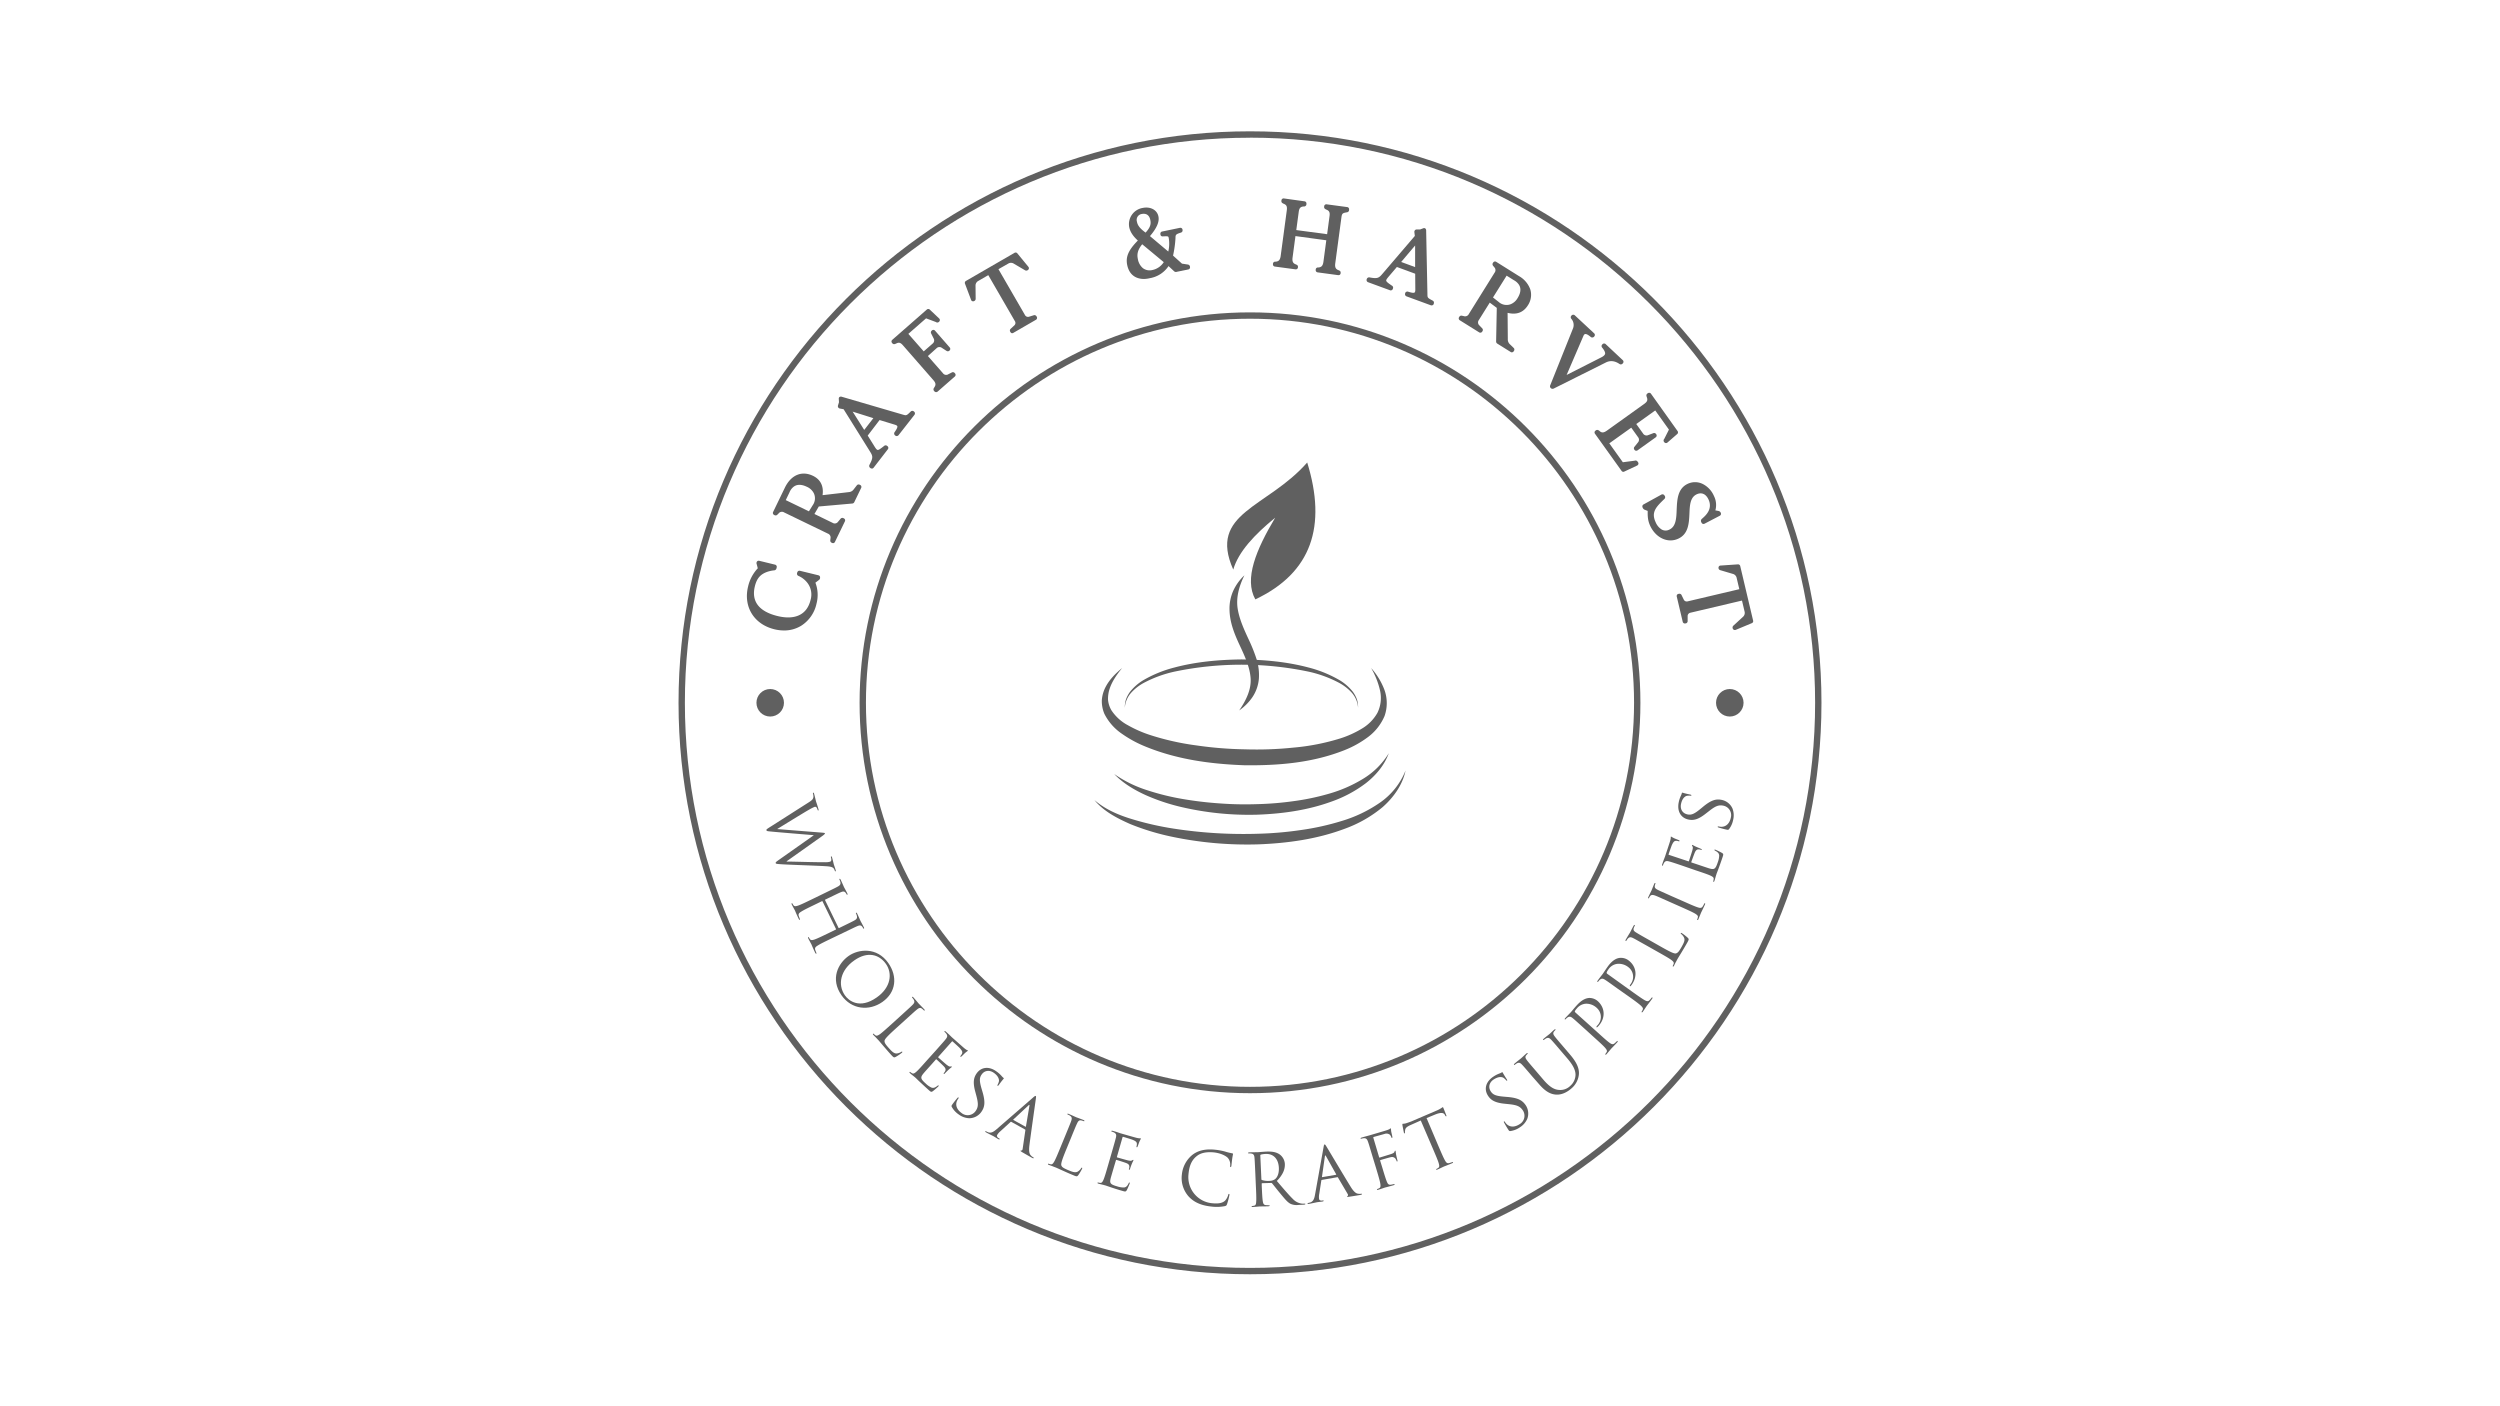 <svg id="Layer_1" data-name="Layer 1" xmlns="http://www.w3.org/2000/svg" viewBox="0 0 1366 768"><defs><style>.cls-1{fill:#606060;}</style></defs><title>5</title><path class="cls-1" d="M614.6,386.73a14.09,14.09,0,0,1,.63-4.57,16.62,16.62,0,0,1,2.2-4.12,27,27,0,0,1,7-6.22,66.3,66.3,0,0,1,17.18-7.07c12-3.2,24.39-4.28,36.72-4.44,12.33.15,24.73,1.24,36.72,4.43a66.4,66.4,0,0,1,17.18,7.07,27,27,0,0,1,7,6.22,16.65,16.65,0,0,1,2.2,4.12,14.09,14.09,0,0,1,.62,4.57,13.83,13.83,0,0,0-3.43-8.22,26,26,0,0,0-7.09-5.48,65.32,65.32,0,0,0-17-6.13,178.84,178.84,0,0,0-72.36,0,65.41,65.41,0,0,0-17,6.13,26,26,0,0,0-7.09,5.48A13.83,13.83,0,0,0,614.6,386.73Z"/><path class="cls-1" d="M613.15,365c-2.86,3.5-5.52,7.26-6.85,11.36a17.22,17.22,0,0,0-.87,6.12,14,14,0,0,0,1.83,5.59,24.54,24.54,0,0,0,9,8.19,65.9,65.9,0,0,0,11.79,5.23,142.92,142.92,0,0,0,25.71,5.81,205.58,205.58,0,0,0,26.48,2.13,195.24,195.24,0,0,0,26.52-.94,121.31,121.31,0,0,0,25.72-5.07,54.38,54.38,0,0,0,11.62-5.28,23.27,23.27,0,0,0,8.51-8.62,18.4,18.4,0,0,0,1.46-12.12,43.51,43.51,0,0,0-4.89-12.4,38.23,38.23,0,0,1,7.21,11.77,21.22,21.22,0,0,1,.13,14.46,27.89,27.89,0,0,1-9.14,11.57,55.28,55.28,0,0,1-12.53,7c-17.63,7.06-36.41,8.54-54.82,8.34-18.42-.66-37-3.13-54.4-10.32a63.89,63.89,0,0,1-12.49-6.8,28.89,28.89,0,0,1-9.71-11,17.77,17.77,0,0,1-1.39-7.48,18.4,18.4,0,0,1,2-7.06C606.26,371.15,609.66,367.89,613.15,365Z"/><path class="cls-1" d="M679.95,314.35c-3,6.05-4.66,12.34-3.66,18.38s3.72,11.79,6.52,17.81a87.72,87.72,0,0,1,3.75,9.55,29.17,29.17,0,0,1,1.3,10.69,21.34,21.34,0,0,1-3.53,10.14,28.53,28.53,0,0,1-7.23,7.26c3.81-5.55,6.65-11.52,6.24-17.51s-3-11.74-5.8-17.73-5.63-12.56-5.74-19.87a24,24,0,0,1,2.12-10.43A27.15,27.15,0,0,1,679.95,314.35Z"/><path class="cls-1" d="M608.81,422.92a66.23,66.23,0,0,0,18.16,8.9,134.36,134.36,0,0,0,19.6,4.81,196.39,196.39,0,0,0,20,2.36,186.62,186.62,0,0,0,20.16.4,172.72,172.72,0,0,0,20.06-1.64,131.19,131.19,0,0,0,19.62-4.14,75,75,0,0,0,18.26-8,41.67,41.67,0,0,0,14.17-14.06c-2.33,6.49-7,12.06-12.54,16.39a68.46,68.46,0,0,1-18.45,9.93c-13.16,4.84-27.1,6.78-41,7.28A162.42,162.42,0,0,1,645.65,441a109,109,0,0,1-19.72-6.58C619.66,431.55,613.55,427.93,608.81,422.92Z"/><path class="cls-1" d="M598,437.16c6,5.16,13.22,8.22,20.63,10.44a162.43,162.43,0,0,0,22.64,5.15,248.9,248.9,0,0,0,46.34,2.8,192.64,192.64,0,0,0,23.08-2,141.46,141.46,0,0,0,22.52-5,73.48,73.48,0,0,0,20.61-9.86A38.81,38.81,0,0,0,768,421c-1.59,7.77-6.5,14.68-12.52,20a69.28,69.28,0,0,1-20.87,11.89c-15.06,5.63-31,7.84-46.91,8.46a199.88,199.88,0,0,1-47.35-4.16,132.55,132.55,0,0,1-22.79-6.92C610.38,447.1,603,443.3,598,437.16Z"/><path class="cls-1" d="M673.85,311.22c-13.87-31.16,18.54-33.58,40.41-58.51,10.73,34.7,2.5,60.22-28.35,74.79-6.24-11.18.47-27.22,10.86-44.63C685.4,292.14,676.66,301.53,673.85,311.22Z"/><circle class="cls-1" cx="420.84" cy="384" r="7.52"/><circle class="cls-1" cx="945.16" cy="384" r="7.52"/><path class="cls-1" d="M683,696.25c-172.17,0-312.25-140.07-312.25-312.25S510.83,71.75,683,71.75,995.25,211.83,995.25,384,855.17,696.25,683,696.25Zm0-621C512.74,75.22,374.22,213.74,374.22,384S512.74,692.78,683,692.78,991.78,554.26,991.78,384,853.26,75.22,683,75.22Z"/><path class="cls-1" d="M683,597.32c-117.63,0-213.32-95.7-213.32-213.32S565.37,170.68,683,170.68,896.32,266.37,896.32,384,800.63,597.32,683,597.32Zm0-423.17c-115.71,0-209.85,94.14-209.85,209.85S567.29,593.85,683,593.85,892.85,499.71,892.85,384,798.71,174.15,683,174.15Z"/><path class="cls-1" d="M423.24,343.34c-10.78-2.63-16.58-12-14-22.69a21.26,21.26,0,0,1,5.17-9.73,1.21,1.21,0,0,0,.21-.28l-.59-2.31a1.37,1.37,0,0,1-.13-.85.66.66,0,0,1,.85-.52l8.65,2.11a.72.72,0,0,1,.49.94l-.1.41a.91.91,0,0,1-.71.74A16.85,16.85,0,0,0,419,312c-3.86,1.37-5.94,3.81-7,8.22-2.06,8.46,2.25,14.29,12.49,16.78s16.91-.75,19-9.21a10.91,10.91,0,0,0-2-9.89,12.94,12.94,0,0,0-5-3.76.76.76,0,0,1-.39-1l.06-.23a.72.72,0,0,1,.87-.61l10.1,2.46a.72.72,0,0,1,.49.94l0,.18a1.28,1.28,0,0,1-.55.69L445.19,318c-.24.18-.3.26-.21.48a18.25,18.25,0,0,1,.63,11.24C443,340.39,433.89,345.93,423.24,343.34Z"/><path class="cls-1" d="M428.38,344.49a22.23,22.23,0,0,1-5.26-.66h0c-11.14-2.72-17.05-12.31-14.37-23.32a21.64,21.64,0,0,1,5.3-10l0,0-.57-2.19a1.57,1.57,0,0,1-.09-1,1.22,1.22,0,0,1,.54-.77,1.23,1.23,0,0,1,.93-.13l8.65,2.11a1.23,1.23,0,0,1,.87,1.56l-.1.41a1.41,1.41,0,0,1-1.13,1.13,16.6,16.6,0,0,0-4,.85c-3.71,1.32-5.65,3.6-6.69,7.86-1,4.06-.47,7.49,1.55,10.2s5.6,4.75,10.57,6,9.08,1.06,12.2-.46,5.16-4.32,6.14-8.37a10.43,10.43,0,0,0-1.92-9.44,12.47,12.47,0,0,0-4.77-3.62,1.26,1.26,0,0,1-.69-1.56l.06-.23a1.35,1.35,0,0,1,.59-.85,1.18,1.18,0,0,1,.9-.13l10.1,2.46a1.19,1.19,0,0,1,.74.53,1.35,1.35,0,0,1,.13,1l0,.18a1.61,1.61,0,0,1-.65.9l-.09.07-1.78,1.35h0a18.75,18.75,0,0,1,.61,11.43,19,19,0,0,1-8.4,12.12A17.71,17.71,0,0,1,428.38,344.49Zm-5-1.66a18.22,18.22,0,0,0,21.13-24.2.84.84,0,0,1,.38-1.06l1.86-1.41c.16-.12.25-.2.28-.34l0-.18a.35.35,0,0,0,0-.25.15.15,0,0,0-.1-.07l-10.1-2.46a.15.15,0,0,0-.12,0,.35.35,0,0,0-.13.22l-.06.23c0,.07-.06.31.07.36a13.53,13.53,0,0,1,5.18,3.92,11.42,11.42,0,0,1,2.12,10.34c-1.06,4.37-3.32,7.42-6.69,9.06s-7.68,1.8-12.9.53-9-3.41-11.15-6.35-2.79-6.69-1.72-11.06c1.11-4.58,3.31-7.15,7.34-8.58a17.5,17.5,0,0,1,4.24-.9c.15,0,.23-.23.26-.35l.1-.41c0-.12,0-.28-.12-.32l-8.65-2.11a.21.21,0,0,0-.15,0,.22.22,0,0,0-.07.13.6.6,0,0,0,.06.4l.06.18.6,2.34a.52.52,0,0,1,0,.37,1.69,1.69,0,0,1-.32.43,20.89,20.89,0,0,0-5,9.47c-2.54,10.42,3.06,19.5,13.61,22.07Z"/><path class="cls-1" d="M454.82,296.17l-.17-.08a.74.74,0,0,1-.45-.89l0,0,.12-1a2.77,2.77,0,0,0-1.74-3.18l-23.87-11.55a2.77,2.77,0,0,0-3.58.61l-.7.7a.76.76,0,0,1-1,.16l-.17-.08a.68.68,0,0,1-.37-1l6.41-13.24c3.22-6.66,8.87-9.08,14.69-6.26,4,2,5.73,5.58,4.87,10.48,0,.15,0,.21.17.19l14.73-1.72a4.11,4.11,0,0,0,3.14-1.76l1.65-2.12a.73.73,0,0,1,1-.2l.17.08a.68.68,0,0,1,.37,1l-3.77,7.8a.83.83,0,0,1-.69.45l-18.27,1.62a.48.48,0,0,0-.37.24l-2.75,4.6,10.58,5.12a2.68,2.68,0,0,0,3.55-.78l1.34-1.59a.73.73,0,0,1,1-.2l.17.08a.68.68,0,0,1,.37,1l-5.43,11.21A.68.68,0,0,1,454.82,296.17Zm-9.67-26.8a8.15,8.15,0,0,0-4.12-3.86c-3.25-1.57-6.05-1.47-8.06.31a8.11,8.11,0,0,0-2.1,3l-2.14,4.43a.22.22,0,0,0,.11.31l13.33,6.45,2.34-3.76A6.94,6.94,0,0,0,445.16,269.37Z"/><path class="cls-1" d="M455.21,296.78a1.39,1.39,0,0,1-.61-.15l-.17-.08a1.27,1.27,0,0,1-.76-1.34v0l.11-1a2.27,2.27,0,0,0-1.45-2.66L428.47,280a2.26,2.26,0,0,0-3,.5l-.71.71a1.27,1.27,0,0,1-1.55.26l-.17-.08a1.27,1.27,0,0,1-.68-.72,1.21,1.21,0,0,1,.07-.93l6.41-13.24c3.37-7,9.27-9.46,15.38-6.5,4.14,2,5.94,5.65,5.23,10.56l14.26-1.66a3.6,3.6,0,0,0,2.79-1.56l1.65-2.12a1.24,1.24,0,0,1,1.61-.35l.17.08a1.27,1.27,0,0,1,.68.72,1.2,1.2,0,0,1-.07.93l-3.77,7.8a1.32,1.32,0,0,1-1.08.73l-18.3,1.62L445,280.84,455,285.71a2.16,2.16,0,0,0,2.93-.65l1.34-1.59a1.23,1.23,0,0,1,1.6-.33l.17.08a1.19,1.19,0,0,1,.61,1.65l-5.43,11.22a1.2,1.2,0,0,1-.68.63A1.14,1.14,0,0,1,455.21,296.78Zm-.49-1.64a.49.49,0,0,1,0,.22c0,.14.13.24.19.27l.17.08h0a.29.29,0,0,0,.2,0,.21.21,0,0,0,.09-.11l5.43-11.22c0-.07.08-.17-.13-.27l-.17-.08s-.24-.11-.32,0l-1.38,1.64a3.2,3.2,0,0,1-4.17.91L444,281.52a.52.52,0,0,1-.22-.73l2.75-4.6a1,1,0,0,1,.72-.48l18.32-1.63c.2,0,.25-.12.27-.16l3.77-7.8a.21.21,0,0,0,0-.14.3.3,0,0,0-.15-.13l-.17-.08s-.25-.11-.33,0l-1.68,2.15a4.63,4.63,0,0,1-3.5,2l-14.71,1.72a.65.65,0,0,1-.57-.17.68.68,0,0,1-.17-.59c.82-4.67-.77-8.1-4.58-9.95-5.54-2.68-10.91-.37-14,6l-6.41,13.24a.21.21,0,0,0,0,.14.3.3,0,0,0,.15.13l.17.08c.16.08.23.08.38-.07l.69-.69a3.27,3.27,0,0,1,4.16-.71l23.87,11.55a3.27,3.27,0,0,1,2,3.72Zm-12.54-14.57a.52.52,0,0,1-.22-.05l-13.33-6.45a.74.74,0,0,1-.35-1l2.14-4.43a8.46,8.46,0,0,1,2.24-3.22c2.16-1.92,5.14-2.05,8.61-.38a8.6,8.6,0,0,1,4.36,4.11,7.42,7.42,0,0,1-.67,7.41l-2.34,3.76A.52.52,0,0,1,442.17,280.57Zm-12.85-7.31L442,279.39l2.09-3.37a6.45,6.45,0,0,0,.62-6.43h0a7.62,7.62,0,0,0-3.87-3.62c-3.06-1.48-5.65-1.4-7.49.23a7.64,7.64,0,0,0-2,2.88Z"/><path class="cls-1" d="M498.93,225.19l.11.09a.7.7,0,0,1,.11,1.09l-8.52,11.06a.75.75,0,0,1-1.08.17l-.11-.09a.77.77,0,0,1-.12-1.15c2.17-3.12,2.08-4.08-.26-4.81L480.69,229a.35.35,0,0,0-.39.12l-6.66,8.65a.35.35,0,0,0,0,.4l3.79,6.05c1.85,3,2.32,2.67,5.92-.17.43-.32.73-.33,1.06-.07l.15.11a.69.69,0,0,1,.14,1.05l-7.72,10a.75.75,0,0,1-1.08.17l-.15-.12c-.34-.26-.38-.59-.17-1.08,2.21-4.09,1.88-5.12,0-8l-14.2-22.71,0,0c-.16-.18-.28-.33-.38-.35l-2.23-.41a.78.78,0,0,1-.52-.94l.59-1.91-.12-1.92c0-.6.3-.77.92-.65l33.54,9.81c2.12.63,2.42.39,4.61-1.77A.75.75,0,0,1,498.93,225.19Zm-21.09,3L464.71,224l7.35,11.64c.05.16.12.15.26,0l5.55-7.2C478,228.24,478,228.21,477.84,228.16Z"/><path class="cls-1" d="M476.34,256a1.25,1.25,0,0,1-.76-.26l-.15-.12a1.3,1.3,0,0,1-.33-1.68c2.15-4,1.82-4.8.07-7.55L461,223.68v0l-.08-.08-2.14-.4a1.3,1.3,0,0,1-.92-1.59l.56-1.83-.11-1.83a1.19,1.19,0,0,1,.37-1,1.4,1.4,0,0,1,1.16-.19l33.59,9.82c1.82.54,1.94.49,4.11-1.64a1.26,1.26,0,0,1,1.76-.15h0l.11.09a1.23,1.23,0,0,1,.51.85,1.32,1.32,0,0,1-.31,1L491,237.73a1.33,1.33,0,0,1-.88.52,1.24,1.24,0,0,1-.92-.25l-.11-.09a1.27,1.27,0,0,1-.23-1.84c.79-1.14,1.66-2.52,1.44-3.17-.11-.32-.56-.6-1.42-.87l-8.28-2.52L474.12,238l3.74,6c.67,1.08,1.19,1.76,1.66,1.84.63.11,1.78-.78,3.51-2.14a1.26,1.26,0,0,1,1.69-.07l.14.11a1.2,1.2,0,0,1,.23,1.78l-7.72,10a1.33,1.33,0,0,1-.88.52Zm-14.48-32.82L476,245.85c2,3.11,2.24,4.36,0,8.54-.12.31-.05.36,0,.43l.15.12a.21.21,0,0,0,.16,0,.31.31,0,0,0,.2-.13l7.72-10a.19.19,0,0,0,0-.33l-.15-.11c-.12-.09-.17-.13-.44.07-2.07,1.63-3.23,2.53-4.32,2.34-.86-.15-1.49-.93-2.35-2.31l-3.79-6.05a.87.87,0,0,1,0-1l6.66-8.65a.87.87,0,0,1,1-.29l8.36,2.55a2.9,2.9,0,0,1,2.09,1.52c.35,1-.34,2.31-1.56,4.07-.19.3-.1.37,0,.45l.11.09a.2.2,0,0,0,.16,0,.31.31,0,0,0,.19-.13L498.75,226a.37.37,0,0,0,.1-.22.26.26,0,0,0-.11-.14l-.11-.09c-.13-.1-.23-.13-.4.05-2.26,2.22-2.76,2.61-5.14,1.91l-33.54-9.81a.69.69,0,0,0-.25,0s0,.07,0,.16l.12,1.9a.51.51,0,0,1,0,.18l-.59,1.91a.27.27,0,0,0,.18.29l2.17.4a1.15,1.15,0,0,1,.63.47A.58.58,0,0,1,461.86,223.19Zm12.19,14.68h0Zm6.48-8.39h0Zm-8.38,6.8h-.1a.6.6,0,0,1-.46-.39l-7.33-11.6a.51.51,0,0,1,.59-.77L478,227.67h0a.65.65,0,0,1,.44.42.72.72,0,0,1-.17.64l-5.55,7.2A.76.76,0,0,1,472.16,236.28Zm-6.26-11.35,6.32,10,5-6.44Zm11.94,3.23,0,.13h0Z"/><path class="cls-1" d="M510.91,213.45l-.13-.14a.77.77,0,0,1-.1-1l.34-.54c1-1.49.81-2.77-.64-4.42l-16.61-19c-1.51-1.73-2.65-2-4.37-1.15l-.14.06-.37.14a.76.76,0,0,1-.95-.23l-.12-.14a.68.68,0,0,1,0-1l18.81-16.48a.7.7,0,0,1,1,0l5.09,4.82a.68.68,0,0,1,0,1l-.11.09a.75.75,0,0,1-.93.07l0,0-5.57-2.16a.38.38,0,0,0-.44.07l-9.94,8.7a.22.22,0,0,0,0,.33l8.77,10c.12.14.19.15.33,0l5-4.35a2.72,2.72,0,0,0,.73-3.57L509.27,182a.75.75,0,0,1,.19-.92l.11-.09a.67.67,0,0,1,1,.07l8,9.16a.66.66,0,0,1-.06,1l-.11.09c-.28.25-.55.23-.93,0L515,189.72a2.72,2.72,0,0,0-3.64.26l-5,4.35a.22.22,0,0,0,0,.33l8.4,9.58a2.68,2.68,0,0,0,3.57.67l1.85-.94a.73.73,0,0,1,1,.2l.13.14a.68.68,0,0,1,0,1l-9.37,8.21A.68.68,0,0,1,510.91,213.45Z"/><path class="cls-1" d="M511.47,214.25h-.07a1.27,1.27,0,0,1-.87-.46l-.12-.14a1.27,1.27,0,0,1-.17-1.55l.35-.57c.87-1.3.71-2.33-.59-3.81l-16.6-19c-1.37-1.56-2.24-1.8-3.75-1l-.56.22a1.27,1.27,0,0,1-1.52-.37l-.12-.14a1.28,1.28,0,0,1-.34-.9,1.2,1.2,0,0,1,.43-.85l18.81-16.48a1.2,1.2,0,0,1,1.72,0l5.09,4.82a1.16,1.16,0,0,1,.38.87,1.24,1.24,0,0,1-.43.91l-.11.1a1.25,1.25,0,0,1-1.52.13l-.11-.08L506,173.94l-9.68,8.48,8.4,9.58,4.76-4.17a2.22,2.22,0,0,0,.61-3l-1.32-2.64a1.27,1.27,0,0,1,.31-1.53l.11-.09a1.18,1.18,0,0,1,1.72.11l8,9.16a1.18,1.18,0,0,1-.11,1.72l-.11.09a1.23,1.23,0,0,1-1.53.06l-2.47-1.6a2.23,2.23,0,0,0-3,.21L507,194.54l8.21,9.37a2.16,2.16,0,0,0,3,.55l1.85-.94a1.23,1.23,0,0,1,1.6.32l.12.14a1.19,1.19,0,0,1-.08,1.76l-9.37,8.21A1.22,1.22,0,0,1,511.47,214.25Zm-20.4-28a4.21,4.21,0,0,1,3.09,1.81l16.6,19c1.61,1.84,1.81,3.35.68,5l-.33.53c-.08.16-.07.22.05.36l.12.14h0a.29.29,0,0,0,.17.11.32.32,0,0,0,.13-.06L521,205c.06-.06.14-.12,0-.3l-.12-.14c0-.05-.19-.19-.31-.11l-1.91,1a3.2,3.2,0,0,1-4.19-.79L506,195a.73.73,0,0,1,.08-1.06l5-4.35a3.22,3.22,0,0,1,4.27-.3l2.44,1.58c.21.12.24.1.31,0l.1-.09a.16.16,0,0,0,0-.26l-8-9.16c-.09-.1-.16-.11-.27,0l-.1.09c-.08.07-.14.12-.05.35l1.3,2.6a3.22,3.22,0,0,1-.86,4.19l-5,4.35a.73.73,0,0,1-.54.21.75.75,0,0,1-.51-.29l-8.76-10a.73.73,0,0,1,.07-1.06l9.93-8.7a.9.9,0,0,1,1-.16l5.56,2.16a.52.52,0,0,1,.18.12.19.19,0,0,0,.19-.07l.1-.09a.21.21,0,0,0,.08-.15.14.14,0,0,0-.05-.11l-5.1-4.82c-.16-.15-.22-.12-.33,0L488.2,186.46a.24.24,0,0,0,0,.3l.12.14c.12.14.18.16.38.09l.49-.19A4.1,4.1,0,0,1,491.07,186.27Zm15.7,8.45h0ZM496.15,182.6h0Z"/><path class="cls-1" d="M552.54,181.14l-.09-.16a.74.74,0,0,1,.13-1l2-1.89a2.29,2.29,0,0,0,.37-2.92l-14.77-25.55L534.37,153a3.37,3.37,0,0,0-1.84,3.18l.07,7a.8.8,0,0,1-.41.78l-.08,0a.67.67,0,0,1-1-.34l-3.35-8.88a.71.71,0,0,1,.39-.93l26.36-15.24c.4-.23.74-.21,1,.13l6,7.34a.67.67,0,0,1-.21,1l-.08,0a.86.86,0,0,1-.95,0l-6-3.56a3.36,3.36,0,0,0-3.67,0l-5.72,3.31,14.78,25.55a2.38,2.38,0,0,0,2.71,1.14l2.62-.81a.76.76,0,0,1,1,.36l.09.16a.69.69,0,0,1-.27,1l-12.21,7.06A.69.69,0,0,1,552.54,181.14Z"/><path class="cls-1" d="M553.15,182.06a1.12,1.12,0,0,1-.29,0,1.26,1.26,0,0,1-.76-.62l-.09-.16a1.25,1.25,0,0,1,.26-1.66l2-1.86a1.78,1.78,0,0,0,.27-2.28L540,150.34l-5.39,3.12a2.87,2.87,0,0,0-1.58,2.73l.07,7a1.31,1.31,0,0,1-.67,1.23,1.33,1.33,0,0,1-1.15.15,1.14,1.14,0,0,1-.68-.72L527.27,155a1.22,1.22,0,0,1,.61-1.55l26.36-15.24a1.18,1.18,0,0,1,1.67.27l6,7.31a1.13,1.13,0,0,1,.27.94,1.27,1.27,0,0,1-.62.88,1.41,1.41,0,0,1-1.59,0l-6-3.53a2.86,2.86,0,0,0-3.15,0l-5.27,3,14.52,25.1a1.86,1.86,0,0,0,2.11.9l2.62-.81a1.28,1.28,0,0,1,1.56.6l.09.16a1.2,1.2,0,0,1-.46,1.73l-12.21,7.06A1.33,1.33,0,0,1,553.15,182.06Zm-12.93-32.94.13,0a.51.51,0,0,1,.31.24l14.77,25.55a2.81,2.81,0,0,1-.47,3.56l-2,1.89a.27.27,0,0,0,0,.36l.09.16h0a.27.27,0,0,0,.13.14.26.26,0,0,0,.18-.05l12.21-7.06c.16-.09.18-.16.09-.32l-.09-.16c-.08-.13-.11-.19-.4-.12l-2.58.8a2.89,2.89,0,0,1-3.31-1.37l-14.78-25.55a.51.51,0,0,1,.19-.7l5.72-3.31a3.89,3.89,0,0,1,4.19,0l6,3.56a.38.38,0,0,0,.43,0c.14-.08.19-.14.2-.2a.12.12,0,0,0,0-.1l-6-7.35c-.07-.1-.1-.14-.34,0l-26.36,15.24c-.23.13-.19.23-.17.28l3.36,8.9c0,.08.05.09.08.1a.24.24,0,0,0,.19,0c.18-.1.24-.15.23-.38l-.07-7a3.9,3.9,0,0,1,2.1-3.63l5.84-3.38A.51.51,0,0,1,540.21,149.12Z"/><path class="cls-1" d="M616.41,144.67c-.89-4.36.66-7.83,5.9-13.1.12-.12.15-.22,0-.33-3.49-3.07-4.44-5.6-4.76-7.21-.94-4.63,2.11-8.93,7-9.92,4-.81,7.31,1,8,4.26.57,2.8-.91,6.11-4.7,10.51-.12.12-.1.21,0,.33l10.67,9c.12.12.17.11.22-.09a18.86,18.86,0,0,0,.39-8.2c-.28-1.38-.49-1.48-3.75-1.29a.65.65,0,0,1-.78-.56l0-.23a.66.66,0,0,1,.55-.83l9.64-2a.67.67,0,0,1,.83.55l0,.18a.69.69,0,0,1-.49.87c-3,.94-3.31,1.34-3.35,3.5a59.45,59.45,0,0,1-1.32,9.49.35.35,0,0,0,.08.41l5,4.49c.12.12.21.1.42.2v0l3.11.47a.87.87,0,0,1,.66.68l0,.18a.66.66,0,0,1-.55.83l-6.38,1.3a.88.88,0,0,1-.86-.21l-3.35-3.1c-.11-.07-.28,0-.46.33a14.78,14.78,0,0,1-9.75,6.37C621.9,152.87,617.56,150.36,616.41,144.67Zm12.72-24.42c-.6-2.94-2.56-4.36-5.17-3.83a3.77,3.77,0,0,0-3.18,4.8c.35,1.7,1.1,3.55,5.07,6.38.17.16.27.14.38,0C628.86,124.79,629.65,122.77,629.13,120.25Zm7.32,23.13c.16-.18.15-.22,0-.33L624.25,132.9c-.12-.12-.21-.1-.33,0-3,3.57-3.19,6.19-2.68,8.67,1,4.86,4.17,7.37,8.53,6.49A10.31,10.31,0,0,0,636.46,143.37Z"/><path class="cls-1" d="M625.14,152.43c-4.93,0-8.23-2.68-9.24-7.65h0c-.91-4.47.67-8.11,5.82-13.35-2.68-2.41-4.2-4.79-4.71-7.29a9,9,0,0,1,7.37-10.53c4.26-.86,7.87,1.1,8.59,4.66.59,2.91-.88,6.33-4.63,10.74l10,8.43a18.06,18.06,0,0,0,.25-7.4c-.21-1-.21-1-3.22-.88a1.16,1.16,0,0,1-1.32-1l0-.23a1.18,1.18,0,0,1,1-1.44l9.64-2a1.18,1.18,0,0,1,1.44.95l0,.18a1.21,1.21,0,0,1-.84,1.46c-2.85.9-3,1.17-3,3a59.82,59.82,0,0,1-1.33,9.58l4.9,4.42.07,0h.08l3.11.47a1.39,1.39,0,0,1,1.09,1.08l0,.18a1.18,1.18,0,0,1-1,1.44l-6.38,1.3a1.38,1.38,0,0,1-1.34-.37l-3-2.79a15.29,15.29,0,0,1-10,6.56A16.52,16.52,0,0,1,625.14,152.43Zm1.25-38a9.05,9.05,0,0,0-1.8.19c-4.63.94-7.46,4.95-6.57,9.31.48,2.36,2,4.62,4.6,6.92a.64.64,0,0,1,.29.48.73.73,0,0,1-.24.6c-5.1,5.13-6.61,8.44-5.76,12.63h0c1.11,5.45,5.13,7.76,11.31,6.5a14.3,14.3,0,0,0,9.42-6.16,1,1,0,0,1,.63-.56.66.66,0,0,1,.53.09l3.42,3.15a.41.41,0,0,0,.41.08l6.38-1.3c.13,0,.17-.09.15-.22l0-.18a.35.35,0,0,0-.26-.28l-2.89-.44a.46.46,0,0,1-.32,0l-.14-.05a1,1,0,0,1-.43-.25l-5-4.47a.87.87,0,0,1-.24-.93,58.72,58.72,0,0,0,1.31-9.37c0-2.43.56-3,3.71-4,.13,0,.18-.09.14-.27l0-.18c0-.14-.09-.17-.22-.15l-9.64,2c-.13,0-.17.09-.15.22l0,.23c0,.12,0,.17.23.15,3.17-.18,3.93-.15,4.3,1.7a19.44,19.44,0,0,1-.4,8.43.69.69,0,0,1-.46.54.63.63,0,0,1-.63-.21l-10.64-9a.78.78,0,0,1-.28-.57.72.72,0,0,1,.23-.52c3.63-4.22,5.09-7.42,4.56-10S629.27,114.43,626.4,114.43Zm12.22,30.87ZM622,131.66l0,0Zm6.19-2.45h0Zm-.09,19.55a6.72,6.72,0,0,1-4.17-1.37,9.33,9.33,0,0,1-3.19-5.71c-.47-2.3-.5-5.18,2.79-9.1a.72.72,0,0,1,1.09-.05l12.16,10.11a.66.66,0,0,1,.31.46.73.73,0,0,1-.21.57,10.84,10.84,0,0,1-7,4.9A8.93,8.93,0,0,1,628.09,148.76Zm-4-15.3c-2.82,3.45-2.82,5.89-2.39,8a8.33,8.33,0,0,0,2.81,5.09,6.14,6.14,0,0,0,5.11,1,9.8,9.8,0,0,0,6.25-4.31Zm12,10h0Zm-12.25-10.19h0Zm2.14-5.07a.84.84,0,0,1-.56-.24c-4.18-3-4.89-5-5.23-6.66a4.26,4.26,0,0,1,3.58-5.41c2.91-.59,5.13,1,5.78,4.23.55,2.7-.3,4.89-3,7.83A.77.77,0,0,1,626.06,128.23Zm-1-11.4a4.79,4.79,0,0,0-1,.1,3.27,3.27,0,0,0-2.78,4.2c.31,1.52.93,3.23,4.74,6,2.37-2.59,3.08-4.44,2.61-6.74h0C628.17,118.07,626.87,116.82,625,116.82Z"/><path class="cls-1" d="M696,144.39l0-.18c.11-.79.65-.62,1.09-.71,1.87-.17,2.81-1.23,3.12-3.55l3.35-25c.31-2.32-.26-3.39-2.1-4.11-.71-.33-.92-.55-.85-1.06l0-.18a.68.68,0,0,1,.8-.65l11.24,1.51a.68.68,0,0,1,.6.84l0,.18c-.1.74-.61.67-1.05.8h0c-2,.21-2.79,1.09-3.1,3.41l-1.36,10.17c0,.19,0,.24.25.27l17.41,2.33c.09,0,.14,0,.19,0L727,118.1c.31-2.32-.25-3.39-2.09-4.11-.71-.33-.92-.55-.85-1.06l0-.18a.68.68,0,0,1,.8-.65l11.24,1.51a.68.68,0,0,1,.6.84l0,.32a.79.79,0,0,1-.71.71c-2.71.44-3.14.86-3.48,3.36l-3.35,25c-.31,2.32.32,3.59,2.08,4.25.54.21.94.36.86,1l0,.19a.66.66,0,0,1-.79.6L720,148.32a.68.68,0,0,1-.65-.8l0-.19c.11-.79.65-.62,1.09-.7,1.87-.17,2.81-1.23,3.12-3.55l1.64-12.21c0-.05-.09-.06-.18-.07l-17.41-2.33c-.19,0-.29.06-.31.19l-1.61,12c-.31,2.32.32,3.59,2.08,4.25.54.21.95.36.86,1l0,.19a.66.66,0,0,1-.79.6l-11.19-1.5A.68.68,0,0,1,696,144.39Z"/><path class="cls-1" d="M731.34,150.34h-.18L720,148.83a1.27,1.27,0,0,1-.87-.48,1.2,1.2,0,0,1-.22-.9l0-.18a1.19,1.19,0,0,1,1.28-1.12l.22,0c1.41-.13,2.39-.71,2.71-3.11l1.57-11.75L707.83,129l-1.57,11.75c-.32,2.4.47,3.22,1.75,3.7.58.23,1.33.52,1.19,1.52l0,.19a1.18,1.18,0,0,1-1.37,1l-11.19-1.5a1.19,1.19,0,0,1-1.09-1.37h0l0-.19a1.19,1.19,0,0,1,1.28-1.12l.22,0c1.41-.13,2.39-.71,2.71-3.11l3.35-25c.27-2.06-.16-2.93-1.77-3.56-.7-.33-1.3-.68-1.17-1.61l0-.18a1.19,1.19,0,0,1,1.38-1.09L712.79,110a1.21,1.21,0,0,1,.81.45,1.27,1.27,0,0,1,.23,1l0,.19a1.28,1.28,0,0,1-1.2,1.18l-.22,0a.51.51,0,0,1-.23,0c-1.64.18-2.28.9-2.56,3l-1.33,9.89,16.85,2.26,1.32-9.89c.28-2.06-.15-2.93-1.77-3.56-.7-.33-1.3-.68-1.17-1.61l0-.18a1.28,1.28,0,0,1,.47-.87,1.21,1.21,0,0,1,.9-.22l11.24,1.51a1.19,1.19,0,0,1,1,1.42l0,.32A1.3,1.3,0,0,1,736,116c-2.5.41-2.76.65-3.07,2.92l-3.35,25c-.32,2.4.47,3.22,1.75,3.7.58.23,1.32.52,1.19,1.51l0,.19a1.21,1.21,0,0,1-.46.82A1.19,1.19,0,0,1,731.34,150.34ZM720,147.22a.42.42,0,0,0-.05.19l0,.18a.2.2,0,0,0,0,.14.3.3,0,0,0,.19.08l11.19,1.5a.22.22,0,0,0,.15,0,.22.22,0,0,0,.06-.14l0-.19c0-.17,0-.19-.52-.4-2-.76-2.77-2.24-2.43-4.81l3.35-25c.37-2.72,1-3.33,3.9-3.8.23,0,.26-.14.28-.27l0-.33c0-.23-.07-.25-.15-.26l-11.24-1.51a.22.22,0,0,0-.14,0,.29.29,0,0,0-.08.19l0,.18c0,.19,0,.25.56.53,2,.8,2.73,2.1,2.39,4.64l-1.39,10.35a.51.51,0,0,1-.2.34.71.71,0,0,1-.56.12l-17.42-2.33a.7.7,0,0,1-.69-.85l1.36-10.17c.34-2.54,1.34-3.62,3.56-3.86h.06l.2,0c.34-.07.35-.07.38-.31l0-.19a.29.29,0,0,0,0-.2.21.21,0,0,0-.13-.06l-11.24-1.51c-.08,0-.19,0-.22.21l0,.18c0,.19,0,.25.56.53,2,.8,2.73,2.1,2.39,4.64l-3.35,25c-.34,2.56-1.45,3.8-3.59,4l-.29,0a1,1,0,0,0-.28,0h0a.47.47,0,0,0-.05.19l0,.18c0,.09,0,.19.21.22l11.19,1.5a.22.22,0,0,0,.21-.16l0-.19c0-.17,0-.19-.51-.4-2-.76-2.77-2.25-2.43-4.81l1.61-12a.73.73,0,0,1,.32-.52.83.83,0,0,1,.57-.12l17.41,2.33a.72.72,0,0,1,.52.26.51.51,0,0,1,.1.39l-1.64,12.21c-.34,2.53-1.48,3.8-3.58,4l-.29,0a1,1,0,0,0-.28,0Z"/><path class="cls-1" d="M782.9,165.71l0,.13a.71.71,0,0,1-1,.43l-13.1-4.81a.75.75,0,0,1-.49-1l0-.13c.16-.44.52-.61,1.07-.46,3.63,1.13,4.51.76,4.51-1.69l-.07-8.76a.35.35,0,0,0-.23-.33l-10.25-3.76a.35.35,0,0,0-.39.11l-4.64,5.43c-2.27,2.66-1.85,3,1.93,5.6.44.31.53.59.39,1l-.06.18a.69.69,0,0,1-1,.45l-11.87-4.36a.75.75,0,0,1-.49-1l.06-.18c.15-.39.45-.53,1-.49,4.57.88,5.44.25,7.66-2.38l17.4-20.35,0,0c.13-.2.23-.36.22-.47l-.27-2.24a.78.78,0,0,1,.74-.78l2,0,1.8-.69c.57-.19.83.06.9.68l.69,34.93c0,2.21.36,2.43,3.07,3.87A.75.75,0,0,1,782.9,165.71Zm-9.15-19.23,0-13.77-8.9,10.5c-.14.1-.11.16.11.24l8.53,3.13C773.73,146.68,773.74,146.63,773.75,146.49Z"/><path class="cls-1" d="M782.21,166.86a1.57,1.57,0,0,1-.54-.1l-13.1-4.81a1.26,1.26,0,0,1-.79-1.64l0-.13a1.28,1.28,0,0,1,1.69-.78c1.33.42,2.91.83,3.45.43.28-.2.41-.72.41-1.62l-.07-8.65-10-3.68-4.57,5.35c-.83,1-1.33,1.66-1.26,2.13.09.65,1.28,1.47,3.1,2.71a1.26,1.26,0,0,1,.58,1.59l-.06.17a1.2,1.2,0,0,1-1.62.75l-11.87-4.36a1.26,1.26,0,0,1-.79-1.64l.06-.17a1.31,1.31,0,0,1,1.51-.83c4.46.85,5.12.3,7.22-2.19L773,129l0,0,.06-.1-.26-2.15a1.33,1.33,0,0,1,.38-1,1.22,1.22,0,0,1,.87-.37l1.9,0,1.71-.65a1.2,1.2,0,0,1,1.06.06,1.32,1.32,0,0,1,.53,1l.7,35c0,1.9.11,2,2.8,3.43a1.26,1.26,0,0,1,.67,1.64l0,.13A1.18,1.18,0,0,1,782.21,166.86ZM769,160.35c-.16,0-.19.09-.22.18l0,.13c-.05.14,0,.26.18.32l13.1,4.81c.26.1.3,0,.34-.12l0-.13h0c.05-.13.07-.25-.17-.36-2.79-1.49-3.32-1.84-3.36-4.33l-.69-34.93a.67.67,0,0,0-.07-.24l-.15,0-1.78.68a.52.52,0,0,1-.18,0l-2,0a.2.2,0,0,0-.14.07.28.28,0,0,0-.09.19l.27,2.19a1.19,1.19,0,0,1-.26.74.55.55,0,0,1-.1.12l-17.37,20.31c-2.38,2.82-3.49,3.44-8.15,2.55-.33,0-.36.06-.4.16l-.06.17a.24.24,0,0,0,.18.32l11.87,4.36c.17.06.24,0,.3-.14l.06-.17c.05-.15.07-.2-.2-.39-2.18-1.49-3.38-2.31-3.53-3.42-.11-.86.44-1.7,1.5-2.94l4.64-5.43a.85.85,0,0,1,1-.26l10.24,3.76a.87.87,0,0,1,.56.83l.07,8.75a2.9,2.9,0,0,1-.82,2.45c-.87.64-2.31.37-4.35-.27Zm4.39-10.75h0Zm-.11-.15h0Zm-9.94-3.67h0Zm10.32,1.37a1,1,0,0,1-.34-.07l-8.53-3.13a.71.71,0,0,1-.53-.54.6.6,0,0,1,.23-.56l8.86-10.47a.52.52,0,0,1,.91.33l0,13.77h0a.64.64,0,0,1-.26.55A.58.58,0,0,1,773.67,147.15Zm-.06-.67h0Zm-8-3.34,7.62,2.8V134.13Z"/><path class="cls-1" d="M797.71,173.51l.1-.16a.73.73,0,0,1,.94-.35l0,0,1,.22A2.76,2.76,0,0,0,803,171.8l14.05-22.49a2.76,2.76,0,0,0-.22-3.62l-.62-.77a.76.76,0,0,1-.05-1l.1-.16a.68.68,0,0,1,1-.26l12.48,7.8c6.28,3.92,8.08,9.8,4.65,15.28-2.38,3.82-6.17,5.1-10.94,3.72-.14,0-.21,0-.2.15l.13,14.83a4.11,4.11,0,0,0,1.41,3.31l1.92,1.87a.73.73,0,0,1,.09,1l-.1.16a.68.68,0,0,1-1,.26l-7.35-4.59a.83.83,0,0,1-.37-.73l.36-18.34a.48.48,0,0,0-.2-.4l-4.28-3.23-6.23,10a2.68,2.68,0,0,0,.39,3.62l1.44,1.5a.74.74,0,0,1,.09,1l-.1.16a.68.68,0,0,1-1,.26l-10.57-6.6A.68.68,0,0,1,797.71,173.51Zm27.69-6.73a8.15,8.15,0,0,0,4.29-3.67c1.91-3.06,2.11-5.86.56-8.05a8.13,8.13,0,0,0-2.8-2.41L823.26,150a.22.22,0,0,0-.32.07l-7.85,12.56,3.49,2.73A6.93,6.93,0,0,0,825.39,166.77Z"/><path class="cls-1" d="M826.11,192.53a1.25,1.25,0,0,1-.66-.2l-7.35-4.59a1.33,1.33,0,0,1-.62-1.15l.36-18.37L814,165.35l-5.94,9.5a2.16,2.16,0,0,0,.33,3l1.44,1.51A1.23,1.23,0,0,1,810,181l-.1.16a1.2,1.2,0,0,1-1.7.43l-10.57-6.6a1.19,1.19,0,0,1-.36-1.72h0l.1-.16a1.26,1.26,0,0,1,1.41-.61h0l1,.22a2.27,2.27,0,0,0,2.8-1.16L816.64,149a2.26,2.26,0,0,0-.18-3l-.63-.78a1.27,1.27,0,0,1-.09-1.57l.1-.15a1.27,1.27,0,0,1,.79-.6,1.2,1.2,0,0,1,.91.17L830,150.88a13.67,13.67,0,0,1,6.18,7.34,10.31,10.31,0,0,1-1.37,8.65c-2.44,3.9-6.26,5.3-11.06,4.06l.12,14.35a3.6,3.6,0,0,0,1.25,2.94l1.93,1.87a1.23,1.23,0,0,1,.17,1.64l-.09.15a1.27,1.27,0,0,1-.79.6Zm-12.23-28.44a.51.51,0,0,1,.31.1l4.28,3.23a1,1,0,0,1,.4.76l-.36,18.39c0,.21.09.26.13.28l7.35,4.59a.19.19,0,0,0,.14,0,.29.29,0,0,0,.15-.14l.09-.16s.14-.23,0-.33l-2-1.9a4.64,4.64,0,0,1-1.57-3.69l-.12-14.81a.65.65,0,0,1,.23-.55.68.68,0,0,1,.61-.1c4.55,1.31,8.13.11,10.38-3.49a9.31,9.31,0,0,0,1.26-7.8,12.67,12.67,0,0,0-5.74-6.77L817,144a.21.21,0,0,0-.13,0,.29.29,0,0,0-.15.14l-.1.16c-.1.16-.11.22,0,.39l.61.77a3.26,3.26,0,0,1,.26,4.21l-14.05,22.49a3.27,3.27,0,0,1-3.91,1.61l-.8-.18a.53.53,0,0,1-.22,0c-.13-.06-.26.12-.28.16l-.1.16c-.12.2,0,.25,0,.3l10.57,6.6c.07,0,.16.1.29-.1l.1-.16c0-.05.13-.23,0-.33l-1.48-1.55a3.2,3.2,0,0,1-.46-4.24l6.24-10a.52.52,0,0,1,.34-.23Zm9.32,3.58a8,8,0,0,1-4.94-1.88l-3.49-2.73a.51.51,0,0,1-.12-.68l7.85-12.56a.73.73,0,0,1,1-.24l4.17,2.61a8.48,8.48,0,0,1,3,2.57c1.67,2.35,1.49,5.33-.55,8.6a8.6,8.6,0,0,1-4.56,3.89A7.15,7.15,0,0,1,823.2,167.67Zm-7.43-5.13L818.9,165a6.44,6.44,0,0,0,6.33,1.3h0a7.62,7.62,0,0,0,4-3.46c1.26-2,2.38-4.94.57-7.48a7.66,7.66,0,0,0-2.65-2.28l-3.93-2.46Z"/><path class="cls-1" d="M847.51,210.78,860,179.7a5.66,5.66,0,0,0-.92-5.8.75.75,0,0,1,0-1.09l.1-.1a.75.75,0,0,1,1.09,0l10.42,9.77a.69.69,0,0,1,0,1.06l-.09.1a.77.77,0,0,1-1.06.1l0,0c-2.62-2.2-4-2.25-4.85-.24l-9.52,22.14.21.19,20.08-10.19c2.74-1.48,2.85-3,.44-5.95a.71.71,0,0,1,0-1.06l.13-.14a.7.7,0,0,1,1.09,0l9.23,8.65a.69.69,0,0,1,0,1.06l-.13.14c-.29.31-.58.35-1.06.1-2.74-1.87-5.43-2.14-8-.8l-28.47,14.28a.88.88,0,0,1-1-.2A.8.8,0,0,1,847.51,210.78Z"/><path class="cls-1" d="M848.34,212.46a1.44,1.44,0,0,1-1-.41,1.32,1.32,0,0,1-.33-1.44h0l12.45-31.09a5.15,5.15,0,0,0-.84-5.28,1.26,1.26,0,0,1,0-1.77l.1-.11a1.26,1.26,0,0,1,1.82,0L871,182.09a1.2,1.2,0,0,1,.06,1.79l-.09.1a1.28,1.28,0,0,1-1.71.19l-.09-.07c-1.42-1.19-2.45-1.72-3.1-1.56-.37.09-.68.46-.94,1.11L856,204.88l19.18-9.74c1.13-.61,1.72-1.2,1.85-1.85s-.35-1.84-1.57-3.31a1.22,1.22,0,0,1,0-1.74l.13-.14a1.21,1.21,0,0,1,1.82,0l9.23,8.65a1.2,1.2,0,0,1,.06,1.79l-.13.14a1.26,1.26,0,0,1-1.67.2c-2.63-1.79-5.14-2-7.5-.8L848.9,212.33A1.39,1.39,0,0,1,848.34,212.46ZM848,211a.29.29,0,0,0,.07.33.37.37,0,0,0,.4.1l28.44-14.27c2.72-1.43,5.58-1.15,8.5.84.25.13.29.08.39,0l.13-.14a.28.28,0,0,0,.09-.17.29.29,0,0,0-.1-.16l-9.23-8.65c-.19-.18-.26-.13-.37,0l-.13.14c-.08.09-.14.15,0,.37,1.47,1.76,2,3,1.8,4.18-.19,1-.95,1.79-2.38,2.57l-20.09,10.2a.51.51,0,0,1-.59-.08l-.21-.19a.51.51,0,0,1-.12-.58l9.52-22.14a2.5,2.5,0,0,1,1.64-1.71c1-.26,2.25.29,4,1.76.21.13.29.07.39,0l.09-.1c.13-.14.13-.21,0-.33l-10.42-9.77a.24.24,0,0,0-.37,0l-.1.11c-.09.1-.16.2,0,.4a6.17,6.17,0,0,1,1,6.34Z"/><path class="cls-1" d="M872.12,235.72l.15-.11a.76.76,0,0,1,1,0l.33.22,0,0c1.44,1.28,2.75,1.26,4.61-.08l20.49-14.67c1.9-1.36,2.3-2.51,1.56-4.34l0,0-.11-.39a.77.77,0,0,1,.32-.92l.15-.11a.68.68,0,0,1,1,.13l14.56,20.34a.7.7,0,0,1-.13,1l-5.3,4.6a.67.67,0,0,1-1-.14l-.08-.11a.75.75,0,0,1,0-.94l0,0,2.69-5.33a.38.38,0,0,0,0-.44l-7.69-10.74a.22.22,0,0,0-.33-.05l-10.81,7.74c-.15.11-.17.17-.05.33l3.84,5.37a2.73,2.73,0,0,0,3.48,1.08l2.76-1.05a.75.75,0,0,1,.89.28l.08.12a.67.67,0,0,1-.16,1l-9.9,7.09a.66.66,0,0,1-1-.16l-.08-.11a.71.71,0,0,1,.09-.93l1.82-2.28a2.72,2.72,0,0,0,.1-3.64l-3.84-5.37a.22.22,0,0,0-.33-.05L878.83,242c-.15.11-.16.17-.05.33l7.58,10.59a.43.43,0,0,0,.37.19l6.79-.89,0,0a.82.82,0,0,1,.88.35l.27.38a.68.68,0,0,1-.27,1l-7.06,3.33a.66.66,0,0,1-.93-.25l-14.47-20.23A.67.67,0,0,1,872.12,235.72Z"/><path class="cls-1" d="M887,257.82a1.25,1.25,0,0,1-1-.57L871.5,237a1.2,1.2,0,0,1-.23-.9,1.27,1.27,0,0,1,.55-.82l.15-.11a1.27,1.27,0,0,1,1.56,0l.33.22a.51.51,0,0,1,.14.13c1.2,1.06,2.24,1,3.92-.16l20.49-14.67c1.68-1.2,2-2.1,1.4-3.69a.66.66,0,0,1-.06-.14l-.1-.39a1.27,1.27,0,0,1,.52-1.47l.15-.11a1.28,1.28,0,0,1,1-.25,1.2,1.2,0,0,1,.78.5L916.6,235.5a1.21,1.21,0,0,1-.21,1.7l-5.3,4.6a1.17,1.17,0,0,1-.91.29,1.23,1.23,0,0,1-.86-.52l-.08-.1a1.25,1.25,0,0,1,0-1.53.51.51,0,0,1,.1-.11l2.57-5.09-7.49-10.47-10.36,7.42,3.68,5.14a2.23,2.23,0,0,0,2.88.9l2.76-1.05a1.27,1.27,0,0,1,1.49.46l.09.12a1.18,1.18,0,0,1-.28,1.7l-9.9,7.09a1.18,1.18,0,0,1-1.7-.28l-.08-.11a1.22,1.22,0,0,1,.11-1.57l1.81-2.27a2.23,2.23,0,0,0,.08-3l-3.68-5.14-12,8.56,7.4,10.33,6.49-.85a.43.43,0,0,1,.14-.06,1.33,1.33,0,0,1,1.41.55l.27.38a1.14,1.14,0,0,1,.19.93,1.26,1.26,0,0,1-.63.82l-7.1,3.34A1.13,1.13,0,0,1,887,257.82Zm-14.23-21.88a.33.33,0,0,0-.19.08l-.15.11h0a.3.3,0,0,0-.13.16.21.21,0,0,0,0,.13l14.47,20.23c.13.18.18.15.26.11l7.1-3.35a.23.23,0,0,0,.09-.13.12.12,0,0,0,0-.1l-.27-.38a.33.33,0,0,0-.21-.15.42.42,0,0,1-.16.05l-6.79.89a1,1,0,0,1-.86-.41l-7.58-10.59a.68.68,0,0,1,.17-1L891,232.66a.74.74,0,0,1,1,.17l3.85,5.38a3.22,3.22,0,0,1-.12,4.27l-1.82,2.27c-.16.19-.11.25-.07.31l.08.11a.23.23,0,0,0,.12.1.22.22,0,0,0,.14,0l9.9-7.09a.16.16,0,0,0,0-.26l-.08-.12c-.06-.08-.11-.14-.34-.08l-2.71,1a3.22,3.22,0,0,1-4.09-1.26l-3.84-5.37a.74.74,0,0,1-.16-.56.75.75,0,0,1,.34-.49l10.81-7.74a.74.74,0,0,1,1,.17l7.69,10.74a.89.89,0,0,1,.06,1l-2.69,5.32a.53.53,0,0,1-.14.17.2.2,0,0,0,0,.2l.08.11a.22.22,0,0,0,.14.1.14.14,0,0,0,.12,0l5.3-4.6c.16-.14.14-.21.05-.33L901.2,215.76a.21.21,0,0,0-.11-.09.3.3,0,0,0-.19.07l-.15.11c-.15.1-.18.16-.12.37l.08.31,0,.05c.83,2.07.35,3.46-1.74,5L878.51,236.2c-2.06,1.47-3.63,1.49-5.26,0l0,0L873,236A.39.39,0,0,0,872.75,235.94Z"/><path class="cls-1" d="M900.8,279.16c0-.31-.05-.44-.24-.51l-1.88-.73a1.45,1.45,0,0,1-.63-.69l-.06-.13a.72.72,0,0,1,.3-1l9.75-5.37a.69.69,0,0,1,.94.24l.16.24a.79.79,0,0,1,0,1c-4.61,4.44-7.66,7.44-5,13.27,2,4.25,5,5.88,8.22,4.41,8.25-3.8,0-20.39,10.13-25,5-2.31,10.8.39,13.54,6.34a10.61,10.61,0,0,1,.71,7.71c0,.27,0,.36.24.41l2,.38a1.13,1.13,0,0,1,.74.59l0,.08a.68.68,0,0,1-.33,1l-8.31,4.34a.68.68,0,0,1-1-.39L930,285a.86.86,0,0,1,.16-1c1.06-1.06,6.68-5.09,3.86-11.21-1.53-3.32-4.19-4.51-7.13-3.16-8.21,3.78-.08,19.63-10.12,24.25-5.4,2.49-11.72-.48-14.64-6.82C900.83,284.25,900.79,282.05,900.8,279.16Z"/><path class="cls-1" d="M912.76,295.28c-4.44,0-8.79-3-11.11-8-1.38-3-1.37-5.37-1.36-8.12h0s0,0,0,0l-1.79-.7a2,2,0,0,1-.91-1l-.06-.13a1.37,1.37,0,0,1-.09-1,1.17,1.17,0,0,1,.65-.74l9.71-5.35a1.22,1.22,0,0,1,1.62.42l.15.22a1.3,1.3,0,0,1-.09,1.7c-4.47,4.31-7.42,7.15-4.87,12.69a8.57,8.57,0,0,0,3.42,4.11,4.41,4.41,0,0,0,4.11,0c3.63-1.67,3.83-6.19,4-11,.24-5.38.51-11.49,6.09-14.05a9.42,9.42,0,0,1,8.06.07A13.14,13.14,0,0,1,936.5,271a10.91,10.91,0,0,1,.84,7.62l-.06.25,1.78.34a1.65,1.65,0,0,1,1.11.88,1.34,1.34,0,0,1,.11,1.07,1.21,1.21,0,0,1-.64.67l-8.29,4.33a1.2,1.2,0,0,1-1.66-.63l-.16-.34a1.37,1.37,0,0,1,.23-1.54c.15-.15.31-.3.51-.47,1.69-1.51,5.66-5,3.29-10.2-1.42-3.08-3.77-4.14-6.45-2.91-3.61,1.66-3.82,6-4,10.61-.25,5.19-.53,11.08-6.08,13.64A10,10,0,0,1,912.76,295.28Zm-11.44-16.11c0,2.62,0,4.89,1.27,7.67,2.81,6.11,8.81,8.94,14,6.57,5-2.3,5.24-7.61,5.48-12.75.22-4.71.46-9.57,4.64-11.5,3.17-1.46,6.17-.15,7.81,3.42,2.69,5.85-1.83,9.88-3.54,11.4l-.43.39a.33.33,0,0,0-.05.42l.16.34c.1.21.19.17.27.13l8.29-4.33c.06,0,.11-.06.13-.1a.29.29,0,0,0,0-.2.67.67,0,0,0-.43-.39l-2-.37a.78.78,0,0,1-.65-1c0-.13.06-.29.1-.49a9.81,9.81,0,0,0-.77-6.95,12.11,12.11,0,0,0-5.67-6,8.41,8.41,0,0,0-7.19-.07c-5,2.31-5.25,7.83-5.49,13.16-.23,5.11-.44,9.93-4.64,11.86a5.46,5.46,0,0,1-5-.07,9.56,9.56,0,0,1-3.87-4.59c-2.86-6.2.47-9.41,5.08-13.86,0,0,.12-.12-.06-.41l-.14-.21c0-.07-.1-.15-.29-.06l-9.71,5.35c-.1,0-.12.08-.12.11a.36.36,0,0,0,0,.24l.06.13a1,1,0,0,0,.39.44l1.84.71A.93.93,0,0,1,901.32,279.17Z"/><path class="cls-1" d="M917.25,325l.18,0a.73.73,0,0,1,.91.41l1.22,2.5a2.29,2.29,0,0,0,2.69,1.2L951,322.27l-1.55-6.56a3.37,3.37,0,0,0-2.51-2.68l-6.77-2a.81.81,0,0,1-.63-.62l0-.09a.67.67,0,0,1,.61-.87l9.47-.65a.7.7,0,0,1,.77.64l7,29.63c.11.46,0,.77-.41.91l-8.76,3.65a.67.67,0,0,1-.94-.5l0-.09a.86.86,0,0,1,.32-.89l5.14-4.72a3.37,3.37,0,0,0,1-3.52l-1.51-6.43-28.72,6.77a2.38,2.38,0,0,0-1.87,2.27l0,2.74c0,.49-.21.72-.62.82l-.18,0a.69.69,0,0,1-.9-.56l-3.24-13.72A.69.69,0,0,1,917.25,325Z"/><path class="cls-1" d="M947.89,344.25a1.13,1.13,0,0,1-.5-.12,1.26,1.26,0,0,1-.66-.85,1.4,1.4,0,0,1,.49-1.51l5.1-4.69a2.87,2.87,0,0,0,.9-3l-1.4-5.93-28.22,6.65a1.86,1.86,0,0,0-1.47,1.76l0,2.74a1.28,1.28,0,0,1-1,1.32l-.19,0a1.2,1.2,0,0,1-1.52-.94L916.19,326a1.2,1.2,0,0,1,.94-1.52l.18,0a1.24,1.24,0,0,1,1.52.73l1.2,2.45a1.78,1.78,0,0,0,2.11.92l28.22-6.65-1.43-6.06a2.87,2.87,0,0,0-2.16-2.31l-6.76-2a1.32,1.32,0,0,1-1-1l0-.1a1.27,1.27,0,0,1,.22-1,1.14,1.14,0,0,1,.88-.44l9.46-.65a1.22,1.22,0,0,1,1.31,1l7,29.63a1.18,1.18,0,0,1-.74,1.52l-8.74,3.64A1.14,1.14,0,0,1,947.89,344.25ZM952.2,327a.51.51,0,0,1,.5.4l1.51,6.43a3.9,3.9,0,0,1-1.19,4l-5.14,4.73a.37.37,0,0,0-.17.39l0,.1a.23.23,0,0,0,.11.15.12.12,0,0,0,.11,0l8.78-3.66c.11,0,.17-.06.11-.32l-7-29.63c-.06-.26-.15-.25-.22-.24l-9.49.65c-.08,0-.1,0-.12,0a.24.24,0,0,0,0,.19c0,.2.08.27.29.33l6.77,2a3.9,3.9,0,0,1,2.86,3.06l1.55,6.56a.52.52,0,0,1-.38.62l-28.72,6.77a2.8,2.8,0,0,1-3.27-1.48l-1.21-2.5c-.07-.19-.29-.14-.33-.13l-.17,0h0a.28.28,0,0,0-.17.09.27.27,0,0,0,0,.19l3.24,13.72a.19.19,0,0,0,.28.17l.19,0c.15,0,.21,0,.23-.35l0-2.7a2.9,2.9,0,0,1,2.27-2.77L952.08,327Z"/><path class="cls-1" d="M429.82,470.61l0,.15c3.8,0,15.84.41,21.1.36a8.85,8.85,0,0,0,2.56-.27c.69-.19,1-.74.53-2.5a.32.32,0,0,1,.17-.42c.19-.05.32.12.45.57.55,1.94.89,3.58,1,3.92s.65,1.87,1,3.06c.1.34.08.56-.08.6s-.34,0-.4-.26a5.17,5.17,0,0,0-.56-1.24c-.74-1-2.52-1.18-4.82-1.31-5.31-.31-18.52-.72-23.21-1-3.1-.19-3.61-.25-3.73-.67s.32-.75,1.66-1.7l19.11-13.48,0-.08c-4-.34-19.51-1.59-23.44-2-1.77-.16-2.25-.23-2.38-.69s.26-.69,2.63-2.19l20.67-13.18c1.85-1.18,2.28-1.84,2.38-2.94a6.5,6.5,0,0,0-.26-1.78c-.05-.19-.06-.35.17-.42s.33.15.44.53c.56,2,1,4.11,1.16,4.53s.69,2,1.23,3.89c.15.53.08.72-.07.76s-.32-.12-.38-.31a3.87,3.87,0,0,0-.65-1.42,1,1,0,0,0-1.05-.24,30.89,30.89,0,0,0-3.3,1.72c-2.28,1.26-15.14,9.19-17,10.33l0,.08,24,1.91c1.72.13,2,.23,2,.46s-.36.64-1.52,1.46Z"/><path class="cls-1" d="M454.37,512.75c-3.42,1.66-6.23,3-7.64,3.94-1,.61-1.66,1.2-1.28,2.34a17.2,17.2,0,0,0,.64,1.67c.1.21,0,.34-.08.39s-.37,0-.56-.44c-1-2-1.94-4.25-2-4.43s-1.29-2.37-1.81-3.44c-.19-.39-.21-.6,0-.71s.25,0,.35.18a6.1,6.1,0,0,0,.66,1c.49.64,1.36.44,2.46.08,1.58-.55,4.4-1.92,7.82-3.58l3.74-1.82a.23.23,0,0,0,.11-.32l-7.35-15.1a.21.21,0,0,0-.32-.11l-3.74,1.82c-3.42,1.66-6.23,3-7.64,3.94-1,.61-1.66,1.2-1.28,2.34a17.2,17.2,0,0,0,.64,1.67c.1.21,0,.34-.08.39s-.37,0-.56-.43c-1-2-1.94-4.25-2-4.43s-1.29-2.37-1.81-3.44c-.19-.39-.21-.6,0-.71s.25,0,.35.18a6.08,6.08,0,0,0,.66,1c.49.64,1.36.44,2.46.08,1.58-.55,4.4-1.92,7.82-3.58l6.27-3.05c5.56-2.7,6.55-3.19,7.66-3.81s1.61-1.22,1.29-2.52a7.43,7.43,0,0,0-.48-1.26c-.07-.14-.07-.32.08-.39s.37,0,.56.43c.78,1.6,1.76,3.9,1.85,4.08s1.29,2.37,1.81,3.44c.19.39.21.6,0,.71s-.28,0-.35-.18a5.79,5.79,0,0,0-.54-.84c-.65-.87-1.39-.87-2.67-.33s-2.17,1-7.73,3.67l-.75.36a.21.21,0,0,0-.11.32l7.35,15.1a.21.21,0,0,0,.32.11l.75-.36c5.56-2.7,6.55-3.19,7.66-3.81s1.61-1.22,1.29-2.52a7.4,7.4,0,0,0-.48-1.26.28.28,0,0,1,.08-.39c.21-.1.37,0,.56.43.78,1.6,1.76,3.9,1.85,4.08s1.29,2.37,1.81,3.44c.19.39.21.6,0,.71s-.28,0-.35-.18a5.88,5.88,0,0,0-.54-.84c-.65-.88-1.39-.87-2.67-.33s-2.17,1-7.73,3.67Z"/><path class="cls-1" d="M485.38,526.21c5.11,7.3,4.31,16-3.25,21.27-7.27,5.09-16.86,4.16-22.34-3.67-6.22-8.9-1.9-17.43,3.95-21.52C469,518.62,479.11,517.25,485.38,526.21Zm-23.74,17.62c2,2.92,8,7.78,17.4,1.17,7.79-5.45,8.66-13.12,5.08-18.25-3.79-5.42-10.2-7-17.31-2C459.24,530,457.55,538,461.64,543.83Z"/><path class="cls-1" d="M489.44,562c-4.31,3.92-6.08,5.74-6.13,6.74s.44,1.84,2.52,4.13c1.41,1.55,2.61,2.82,4.1,2.75a5.51,5.51,0,0,0,2.45-.84c.26-.18.46-.26.62-.08s0,.28-.28.58a25.32,25.32,0,0,1-3.33,2.22c-.86.41-1.06.43-2.47-1.13-1.92-2.11-3.24-3.69-4.33-4.95s-1.86-2.22-2.63-3.07c-.11-.12-.59-.59-1.12-1.18s-1.18-1.18-1.58-1.62-.37-.52-.19-.68.23-.1.39.07a6,6,0,0,0,.92.77c.65.48,1.43,0,2.39-.61,1.36-1,3.68-3.08,6.5-5.63l5.16-4.69c4.57-4.15,5.39-4.9,6.28-5.81s1.2-1.62.53-2.78a7.31,7.31,0,0,0-.82-1.08.28.28,0,0,1,0-.39c.18-.16.37-.07.66.26,1.2,1.32,2.79,3.25,2.92,3.39s2.17,2.21,3,3.09c.29.32.37.52.19.68s-.28,0-.39-.07a9.23,9.23,0,0,0-1-.89c-.92-.72-1.63-.5-2.71.37s-1.81,1.54-6.39,5.69Z"/><path class="cls-1" d="M511.23,574.11c4.1-4.62,4.84-5.45,5.62-6.45s1-1.74.23-2.82a7.47,7.47,0,0,0-.93-1c-.12-.11-.19-.27-.08-.39s.36-.11.68.18c.68.6,1.48,1.31,2.11,1.92l1.16,1.14c.21.18,6.1,5.42,6.81,6a10.57,10.57,0,0,0,1.4,1c.17.1.4.09.55.22s0,.22-.12.37-.65.43-1.47,1.18c-.29.27-1.51,1.52-1.88,1.82-.16.12-.38.25-.5.14s-.11-.36.11-.6a4.26,4.26,0,0,0,.77-1.22c.21-.66.23-1.28-1.21-2.87-.45-.51-3.65-3.4-4-3.69-.12-.11-.26-.07-.44.14l-7.26,8.18c-.18.21-.23.32-.09.45.39.34,4,3.58,4.76,4.12s1.23.88,1.76.82.67-.1.79,0,.1.19-.06.37-.75.55-1.71,1.45c-.59.54-1.62,1.58-1.8,1.79s-.5.56-.71.38-.1-.3,0-.45a4.06,4.06,0,0,0,.75-1.08c.25-.52.43-1.26-.62-2.4-.72-.8-3.6-3.46-4.1-3.91a.25.25,0,0,0-.39,0l-2.31,2.61c-.89,1-4,4.42-4.5,5.07-1.72,2.12-1.62,2.9,1.28,5.48a11.37,11.37,0,0,0,3.13,2.2c1.06.36,1.94.08,3.23-.95.35-.27.51-.34.66-.21s0,.39-.22.6a38.72,38.72,0,0,1-2.93,2.53c-.89.59-1.13.38-2.28-.65-2.22-2-3.8-3.48-4.93-4.53s-1.79-1.75-2.23-2.14c-.06-.05-.56-.5-1.21-1s-1.33-1.07-1.77-1.47-.42-.48-.26-.66.22-.13.39,0a6.12,6.12,0,0,0,1,.67c.7.41,1.42-.11,2.3-.87,1.25-1.11,3.33-3.45,5.85-6.3Z"/><path class="cls-1" d="M520.08,604.86c-.29-.55-.23-.7.39-1.57,1.15-1.61,2.2-2.81,2.6-3.3.29-.33.46-.45.63-.33s.16.26,0,.52a7,7,0,0,0-.76,1.26c-1.22,2.73.27,5.15,2.43,6.69a5.29,5.29,0,0,0,7.67-1c1.59-2.23,1.57-4.18.43-8.45l-.6-2.23c-1.42-5.24-.76-7.79.8-10,2.46-3.45,6.72-4,10.82-1a15.39,15.39,0,0,1,2.77,2.46,6.44,6.44,0,0,0,1,1c.26.18.28.29.16.46s-1,1.13-2.57,3.33c-.37.52-.59.7-.75.58s-.11-.32,0-.6a6.93,6.93,0,0,0,.73-1.91c.06-.49.16-2.47-2.81-4.58-2.22-1.59-5-1.44-6.63.91-1.31,1.84-1.3,3.6.07,8.22l.4,1.35c1.67,5.71,1.14,8.36-.7,10.94a8.2,8.2,0,0,1-6.56,3.4,10.41,10.41,0,0,1-5.83-2.12A12,12,0,0,1,520.08,604.86Z"/><path class="cls-1" d="M564.39,599.77c1-.91,1.3-1,1.51-.93s.25.37.07,1.67c-.21,1.6-2.7,18.93-3.51,25.37-.46,3.78.24,4.89.85,5.5a5.11,5.11,0,0,0,1.27,1c.21.12.33.23.23.4s-.47.1-.85-.11-3-1.69-5.4-3.08c-.64-.4-1-.61-.91-.82s.22-.15.38-.11.63-.15.73-.82l1.5-10.31a.35.35,0,0,0-.2-.38L552.62,613a.42.42,0,0,0-.5.09l-5.48,5a8.36,8.36,0,0,0-1.77,2.05c-.38.69.17,1.41.76,1.73l.35.19c.24.13.31.26.23.4s-.36.16-.67,0c-.83-.46-2.26-1.39-2.64-1.6s-2.35-1.16-4-2.07c-.45-.25-.62-.43-.5-.64s.25-.13.43,0,.75.37,1,.49c1.71.68,3.13-.26,4.72-1.64Zm-4.08,15.86c.17.1.23,0,.27-.17l1.89-11.18q.17-.92-.52-.29l-8.23,7.67c-.17.13-.13.24,0,.3Z"/><path class="cls-1" d="M582.58,628.11c-2.21,5.38-3,7.79-2.64,8.72s1.19,1.47,4,2.65c1.94.8,3.57,1.42,4.88.72a5.52,5.52,0,0,0,1.86-1.81c.16-.28.3-.43.52-.34s.16.24,0,.64a25.37,25.37,0,0,1-2.05,3.44c-.6.74-.77.84-2.71,0-2.64-1.08-4.51-1.94-6-2.61s-2.63-1.21-3.69-1.65c-.15-.06-.78-.28-1.52-.58s-1.57-.56-2.12-.78-.56-.31-.47-.53.16-.19.38-.1a6.11,6.11,0,0,0,1.16.3c.79.15,1.31-.58,1.89-1.58.82-1.46,2-4.36,3.45-7.87l2.65-6.45c2.35-5.71,2.77-6.74,3.18-7.94s.39-2-.72-2.73a7.45,7.45,0,0,0-1.2-.62c-.15-.06-.26-.19-.2-.34s.3-.22.71,0c1.65.68,3.91,1.74,4.09,1.81s2.9,1.06,4,1.51c.4.17.56.31.47.53s-.24.16-.38.1a9.38,9.38,0,0,0-1.25-.39c-1.14-.25-1.69.25-2.29,1.5s-1,2.17-3.32,7.88Z"/><path class="cls-1" d="M607.47,629.69c1.71-5.94,2-7,2.29-8.24s.17-2-1-2.64a7.42,7.42,0,0,0-1.26-.49c-.15,0-.28-.16-.24-.32s.28-.25.7-.13c.87.25,1.9.55,2.73.83l1.54.53c.27.08,7.84,2.26,8.73,2.47a10.6,10.6,0,0,0,1.69.28c.2,0,.4-.09.59,0s.11.2.05.39-.4.67-.82,1.7c-.15.37-.71,2-.91,2.46-.09.18-.23.39-.39.34s-.25-.28-.16-.58a4.24,4.24,0,0,0,.17-1.44c-.09-.69-.34-1.25-2.33-2.07-.62-.26-4.76-1.5-5.18-1.62-.15,0-.26,0-.34.31l-3,10.5c-.08.27-.07.39.12.45.49.14,5.18,1.49,6.07,1.67s1.49.26,1.94,0,.56-.37.71-.33.17.13.1.36-.44.82-.92,2c-.3.74-.78,2.12-.85,2.39s-.21.72-.47.65-.22-.23-.17-.42a4,4,0,0,0,.21-1.3c0-.58-.15-1.32-1.59-1.9-1-.41-4.74-1.57-5.39-1.76a.25.25,0,0,0-.34.19l-1,3.35c-.37,1.29-1.68,5.7-1.88,6.51-.64,2.66-.21,3.32,3.52,4.39a11.35,11.35,0,0,0,3.77.63c1.11-.13,1.79-.76,2.5-2.25.2-.4.32-.53.51-.47s.14.37.06.64-1.14,2.8-1.56,3.55c-.55.91-.86.82-2.34.4-2.86-.82-4.93-1.5-6.4-2s-2.37-.81-2.94-1c-.08,0-.72-.21-1.53-.4s-1.66-.4-2.23-.56c-.42-.12-.59-.25-.52-.48s.14-.21.37-.14a6.14,6.14,0,0,0,1.19.18c.81.07,1.24-.72,1.71-1.78.65-1.54,1.52-4.55,2.57-8.2Z"/><path class="cls-1" d="M649.51,653.8a15.17,15.17,0,0,1-3.73-12.11,15.81,15.81,0,0,1,5.38-10.38c2.58-2.16,6.34-3.69,12.41-3.14a34,34,0,0,1,5.68,1,34.46,34.46,0,0,0,4,1c.43.08.5.24.47.48s-.19.78-.4,2.19-.39,3.47-.48,4.05-.19.82-.43.8-.29-.3-.24-.86a5.48,5.48,0,0,0-1.3-4.17c-1.27-1.31-4.22-2.64-7.69-3-5.25-.47-7.83.85-9.33,2.07-3.13,2.5-4.11,6-4.47,10a14.31,14.31,0,0,0,12.95,15.72c3,.26,5.32.12,7-1.36a7.54,7.54,0,0,0,1.76-3.18c.12-.43.21-.58.45-.56s.25.3.22.62a40.93,40.93,0,0,1-1.32,5c-.3.73-.39.8-1.13,1.05a23,23,0,0,1-7.18.27C656.23,658.7,652.38,656.88,649.51,653.8Z"/><path class="cls-1" d="M685.9,641c-.28-6.17-.33-7.28-.46-8.54s-.48-2-1.8-2.18a7.45,7.45,0,0,0-1.35-.06c-.16,0-.32-.06-.33-.22s.18-.33.62-.35c1.78-.08,4.28-.07,4.48-.08.44,0,3.44-.27,4.66-.33,2.49-.11,5.15,0,7.32,1.42a6.93,6.93,0,0,1,3,5.26c.13,2.93-1,5.91-4.38,9.35,3.43,4,6.28,7.41,8.68,9.76a8.19,8.19,0,0,0,5,2.63,9.5,9.5,0,0,0,1.55,0c.2,0,.36.1.37.22s-.22.33-.94.36l-2.81.13a8.06,8.06,0,0,1-4.27-.56c-1.74-.83-3.21-2.71-5.6-5.58-1.76-2.1-3.74-4.67-4.58-5.66a.64.64,0,0,0-.52-.21l-4.87.14c-.2,0-.27.13-.26.33l0,.95c.17,3.8.31,6.92.58,8.58.17,1.14.45,2,1.64,2.11a17.25,17.25,0,0,0,1.79.08c.24,0,.32.1.33.22s-.18.33-.62.34c-2.18.1-4.67.09-4.87.1,0,0-2.53.23-3.71.29-.44,0-.64-.05-.65-.29s.07-.24.31-.25a6.13,6.13,0,0,0,1.18-.21c.78-.19.94-1.07,1-2.23.12-1.67,0-4.8-.19-8.59Zm3.32,3.3a.52.52,0,0,0,.3.46,10.92,10.92,0,0,0,4.18.45,5.13,5.13,0,0,0,2.93-.88c1.34-1,2.27-3.19,2.14-6.2-.22-4.95-3-7.8-7.2-7.61a12,12,0,0,0-2.64.36.48.48,0,0,0-.3.49Z"/><path class="cls-1" d="M723.16,627c.24-1.37.36-1.63.59-1.67s.42.13,1.1,1.25c.84,1.38,9.79,16.42,13.2,21.94,2,3.23,3.25,3.65,4.11,3.74a5.13,5.13,0,0,0,1.6,0c.23,0,.4,0,.43.17s-.3.37-.73.45c-.59.1-3.43.6-6.14,1-.75.09-1.18.17-1.22-.07s.08-.25.23-.32.39-.51.05-1.09l-5.31-9a.35.35,0,0,0-.39-.17l-8.39,1.47a.42.42,0,0,0-.33.38l-1.13,7.32a8.36,8.36,0,0,0-.09,2.71c.14.78,1,1,1.68.87l.39-.07c.27,0,.4,0,.43.17s-.18.35-.53.41c-.94.16-2.63.34-3.06.41s-2.56.57-4.39.89c-.51.09-.76.05-.8-.18s.11-.26.31-.3.81-.18,1.12-.28c1.75-.55,2.27-2.17,2.64-4.24Zm6.79,14.9c.2,0,.17-.15.11-.3l-5.55-9.89q-.45-.83-.59.1l-1.59,11.13c0,.21,0,.27.16.25Z"/><path class="cls-1" d="M749.91,631.79c-1.76-5.92-2.08-7-2.52-8.18s-.95-1.79-2.28-1.68a7.41,7.41,0,0,0-1.32.27c-.15,0-.33,0-.37-.14s.1-.36.52-.48c.87-.26,1.9-.57,2.74-.78l1.57-.43c.76-.23,8.48-2.48,9.34-2.78a8.74,8.74,0,0,0,1.63-.65c.21-.14.31-.34.46-.39s.27.08.33.27,0,.78.23,1.87c.08.39.5,2.08.56,2.56,0,.2,0,.45-.18.51s-.32-.11-.4-.38a4.26,4.26,0,0,0-.77-1.34,3,3,0,0,0-2.94-.45l-5.88,1.63c-.23.07-.31.22-.22.52l3.12,10.48c.07.23.14.33.37.26l4.85-1.49c.65-.19,1.18-.35,1.7-.55.89-.35,1.35-.61,1.54-1.2.09-.24.15-.46.3-.5s.22.06.28.25.07.93.33,2.22c.15.78.53,2.32.61,2.59s.22.72-.05.8-.31-.07-.37-.26a6.67,6.67,0,0,0-.64-1.3,2.4,2.4,0,0,0-2.38-.78c-1,.17-5.12,1.4-5.77,1.59-.19.06-.24.16-.16.42l1,3.23c1.09,3.64,2,6.64,2.64,8.18.44,1.07.92,1.83,2.1,1.65a17.14,17.14,0,0,0,1.75-.36c.23-.07.34,0,.37.14s-.1.36-.52.48c-2.09.62-4.51,1.22-4.7,1.28s-2.55.88-3.69,1.22c-.42.12-.63.11-.7-.12s0-.25.24-.32a6.1,6.1,0,0,0,1.09-.49c.71-.38.65-1.27.48-2.42-.28-1.65-1.18-4.65-2.26-8.29Z"/><path class="cls-1" d="M786,626.3c1.5,3.49,2.73,6.37,3.57,7.82.56,1,1.12,1.72,2.28,1.39a17.41,17.41,0,0,0,1.7-.56c.22-.09.34,0,.39.09s-.06.37-.46.54c-2,.86-4.34,1.73-4.52,1.81s-2.43,1.17-3.52,1.64c-.4.17-.61.18-.71,0s0-.25.2-.34a6.11,6.11,0,0,0,1-.61c.67-.46.5-1.34.2-2.45-.47-1.61-1.71-4.48-3.21-8l-6.61-15.39L771,614.6c-2.24,1-3,1.63-3.21,2.76a7,7,0,0,0-.13,1.39c0,.34-.06.46-.21.52s-.23,0-.32-.25-.77-3.81-.82-4.13-.08-.79.07-.85a7.4,7.4,0,0,0,1.79-.25c1.1-.34,2.52-.86,3-1.05l13.65-5.86a15.81,15.81,0,0,0,2.51-1.29c.51-.31.8-.56.94-.62s.28.14.37.36c.47,1.09,1.44,3.65,1.61,4.05s.09.52-.05.58-.3,0-.56-.49l-.21-.38c-.58-1-1.81-1.51-5.34-.08l-4.62,1.9Z"/><path class="cls-1" d="M825.35,618c-.62.07-.74,0-1.33-.93-1.09-1.65-1.83-3.06-2.15-3.61-.21-.39-.25-.59-.09-.7s.3-.05.47.21a7,7,0,0,0,.91,1.16c2.11,2.12,4.9,1.6,7.12.14a5.29,5.29,0,0,0,1.82-7.52c-1.51-2.28-3.34-3-7.73-3.44l-2.3-.24c-5.4-.56-7.55-2.08-9-4.33-2.34-3.54-1.29-7.7,2.91-10.47a15.38,15.38,0,0,1,3.29-1.7,6.46,6.46,0,0,0,1.27-.6c.26-.17.37-.15.48,0s.7,1.34,2.18,3.59c.35.53.44.8.27.91s-.34,0-.55-.25a7,7,0,0,0-1.52-1.37c-.44-.23-2.25-1-5.29,1-2.28,1.51-3.13,4.11-1.53,6.52,1.25,1.88,2.89,2.51,7.7,2.89l1.41.12c5.93.5,8.21,1.93,10,4.58a8.21,8.21,0,0,1,.82,7.34,10.41,10.41,0,0,1-4.07,4.69A12,12,0,0,1,825.35,618Z"/><path class="cls-1" d="M837.16,588.09c-4-4.7-4.74-5.54-5.62-6.45s-1.59-1.25-2.76-.61a7.41,7.41,0,0,0-1.1.78.28.28,0,0,1-.4,0c-.15-.18-.06-.37.28-.66,1.35-1.16,3.27-2.64,3.54-2.87s2-1.87,2.9-2.63c.33-.28.53-.35.69-.17s0,.28-.09.39a5.92,5.92,0,0,0-.67.73c-.71.82-.49,1.56.35,2.67s1.48,1.86,5.5,6.55l3.6,4.22c3.71,4.34,6.27,5.38,8.62,5.51a7.75,7.75,0,0,0,6-2.23,8.32,8.32,0,0,0,2.87-6.21c-.08-2.9-1.91-5.77-4.56-8.87l-3.22-3.76c-4-4.7-4.74-5.54-5.62-6.45s-1.59-1.25-2.76-.61a7.41,7.41,0,0,0-1.1.78.28.28,0,0,1-.4,0c-.15-.18-.06-.37.28-.66,1.35-1.16,3.09-2.48,3.27-2.64s1.55-1.48,2.45-2.25c.33-.28.53-.35.69-.17s0,.28-.09.39a5.83,5.83,0,0,0-.68.73c-.66.88-.49,1.56.35,2.67s1.48,1.86,5.5,6.55l2.75,3.22c2.78,3.25,5.51,7.17,4.93,11.37a11.6,11.6,0,0,1-4.3,7.53c-1,.88-4.17,3.35-8,3.16-2.69-.15-5.63-1.28-9.39-5.68Z"/><path class="cls-1" d="M865.64,561.93c-4.59-4.14-5.41-4.89-6.4-5.68s-1.73-1-2.82-.25a7.42,7.42,0,0,0-1,.92c-.11.12-.27.18-.39.08s-.1-.36.19-.68c1.19-1.32,2.88-3,3.09-3.24.58-.65,2-2.43,3.26-3.79,3.32-3.68,5.75-3.88,6.62-4A6.88,6.88,0,0,1,873,547c4.17,3.77,4.24,9.38.46,13.55a5.76,5.76,0,0,1-.59.59c-.13.15-.35.27-.5.14s-.11-.42.45-1a6.58,6.58,0,0,0-.2-9.42,8.4,8.4,0,0,0-6-2.44,6.88,6.88,0,0,0-5.11,2.7,4.87,4.87,0,0,0-1,1.42c-.1.23.05.47.35.74L873,564.19c2.82,2.55,5.14,4.65,6.51,5.62.93.68,1.74,1.09,2.65.31a17.1,17.1,0,0,0,1.31-1.22c.16-.18.3-.16.39-.08s.1.36-.19.69c-1.46,1.62-3.22,3.39-3.35,3.54s-1.67,2-2.46,2.9c-.29.32-.48.42-.66.26s-.12-.22,0-.39a6.16,6.16,0,0,0,.68-1c.41-.69-.1-1.43-.85-2.31-1.1-1.26-3.42-3.36-6.25-5.91Z"/><path class="cls-1" d="M883.94,540.25c-5-3.6-5.92-4.25-7-4.93s-1.84-.83-2.83.07a7.41,7.41,0,0,0-.88,1c-.09.13-.25.21-.38.12s-.14-.35.11-.7c1-1.45,2.52-3.31,2.71-3.57.51-.71,1.75-2.64,2.81-4.12,2.89-4,5.28-4.5,6.13-4.67a6.88,6.88,0,0,1,5,1.14c4.57,3.28,5.26,8.84,2,13.41a5.73,5.73,0,0,1-.52.65c-.12.16-.32.31-.48.19s-.15-.4.33-1.08a6.58,6.58,0,0,0-1.25-9.33,8.4,8.4,0,0,0-6.25-1.75,6.88,6.88,0,0,0-4.77,3.25,4.86,4.86,0,0,0-.8,1.52c-.07.24.1.47.43.7l13.23,9.49c3.09,2.22,5.63,4,7.1,4.85,1,.57,1.85.89,2.67,0a17.43,17.43,0,0,0,1.17-1.36c.14-.19.28-.19.38-.12s.14.35-.11.7c-1.27,1.77-2.82,3.73-2.94,3.89s-1.43,2.19-2.12,3.16c-.25.35-.43.47-.63.33s-.15-.2,0-.4a6,6,0,0,0,.56-1.06c.33-.74-.26-1.4-1.1-2.2-1.24-1.13-3.78-3-6.87-5.17Z"/><path class="cls-1" d="M907.45,517.23c5.07,2.86,7.36,4,8.33,3.7s1.61-1,3.13-3.69c1-1.83,1.86-3.36,1.32-4.76a5.52,5.52,0,0,0-1.56-2.07c-.26-.19-.39-.36-.27-.56s.25-.13.63.08a25.2,25.2,0,0,1,3.16,2.47c.66.69.74.87-.3,2.7-1.4,2.48-2.48,4.24-3.34,5.67s-1.53,2.46-2.09,3.46c-.08.14-.38.74-.77,1.43s-.75,1.49-1,2-.38.51-.59.4-.17-.19-.05-.39a6.08,6.08,0,0,0,.45-1.11c.25-.77-.41-1.37-1.33-2.07-1.35-1-4.08-2.53-7.39-4.4l-6.07-3.43c-5.38-3-6.35-3.59-7.49-4.14s-1.92-.63-2.8.37a7.42,7.42,0,0,0-.77,1.11c-.08.14-.23.24-.36.16s-.18-.33,0-.71c.88-1.55,2.21-3.67,2.31-3.84s1.42-2.75,2-3.79c.22-.38.38-.51.59-.4a.28.28,0,0,1,.05.39,9.24,9.24,0,0,0-.54,1.2c-.39,1.1,0,1.71,1.21,2.46s2,1.24,7.41,4.28Z"/><path class="cls-1" d="M919.81,492.49c3.47,1.55,6.33,2.82,7.93,3.31,1.1.36,2,.5,2.62-.53a17.32,17.32,0,0,0,.87-1.56c.1-.22.24-.24.35-.19s.21.31,0,.71c-.89,2-2,4.22-2.09,4.4s-1,2.51-1.47,3.6c-.18.4-.33.55-.55.45s-.19-.17-.09-.39a6.1,6.1,0,0,0,.34-1.15c.18-.79-.54-1.32-1.52-1.94-1.44-.86-4.3-2.13-7.77-3.68l-6.37-2.83c-5.65-2.51-6.66-3-7.85-3.41s-2-.39-2.57.33a5.22,5.22,0,0,0-.64,1.06c-.06.14-.2.26-.35.19s-.21-.31,0-.71c.53-1.19,1.66-3.43,1.74-3.61s1-2.51,1.47-3.59c.18-.4.33-.55.55-.45s.15.24.09.39a5.88,5.88,0,0,0-.29,1c-.25,1.06.23,1.62,1.47,2.26s2.14,1,7.78,3.55Z"/><path class="cls-1" d="M920,473.28c-5.86-2-6.92-2.3-8.14-2.63s-2-.25-2.68.9a7.43,7.43,0,0,0-.54,1.24c-.05.15-.17.28-.33.23s-.24-.29-.1-.7c.29-.86.63-1.88.94-2.69l.59-1.52c.09-.26,2.58-7.74,2.83-8.62a10.59,10.59,0,0,0,.35-1.68c0-.2-.08-.4,0-.59s.2-.1.39,0,.65.43,1.67.89c.36.16,2,.79,2.42,1,.17.1.38.25.33.4s-.29.24-.59.14a4.25,4.25,0,0,0-1.43-.22c-.69.06-1.27.29-2.17,2.24-.29.61-1.69,4.7-1.83,5.11-.05.15,0,.26.3.35l10.37,3.45c.26.09.39.09.45-.1.16-.49,1.7-5.11,1.91-6s.32-1.48.06-1.94-.35-.58-.3-.73.14-.16.36-.09.8.48,2,1c.73.33,2.09.86,2.36,1s.71.24.63.5-.24.21-.43.15a4,4,0,0,0-1.29-.26c-.58,0-1.33.1-2,1.52-.45,1-1.76,4.67-2,5.31a.25.25,0,0,0,.18.35l3.31,1.1c1.28.43,5.63,1.91,6.43,2.14,2.63.75,3.31.35,4.53-3.33a11.39,11.39,0,0,0,.79-3.75c-.09-1.11-.69-1.82-2.14-2.59-.39-.21-.51-.34-.45-.53s.38-.13.64,0a38.71,38.71,0,0,1,3.48,1.7c.89.59.79.89.3,2.35-.94,2.82-1.7,4.86-2.23,6.31s-.9,2.33-1.09,2.89c0,.07-.24.71-.46,1.52s-.46,1.64-.65,2.2c-.14.41-.28.58-.5.5s-.2-.15-.13-.38a6.1,6.1,0,0,0,.22-1.18c.1-.8-.66-1.27-1.7-1.78-1.52-.71-4.49-1.7-8.09-2.9Z"/><path class="cls-1" d="M944.77,453c-.39.48-.55.49-1.6.26-1.93-.42-3.45-.91-4.06-1.08-.42-.13-.59-.25-.55-.44s.17-.25.48-.18a7,7,0,0,0,1.46.2c3,0,4.63-2.28,5.19-4.87a5.29,5.29,0,0,0-3.95-6.65c-2.67-.58-4.46.21-7.93,2.94L932,444.58c-4.26,3.37-6.86,3.78-9.49,3.21-4.14-.9-6.29-4.61-5.23-9.52a15.35,15.35,0,0,1,1.17-3.52,6.46,6.46,0,0,0,.49-1.31c.07-.31.16-.37.35-.33s1.44.47,4.07,1c.62.13.87.27.83.46s-.25.23-.57.2a7,7,0,0,0-2,.08c-.48.14-2.33.83-3.1,4.39-.58,2.67.63,5.12,3.46,5.74,2.21.48,3.82-.22,7.53-3.31l1.09-.9c4.59-3.78,7.23-4.35,10.32-3.67a8.2,8.2,0,0,1,5.71,4.69,10.41,10.41,0,0,1,.36,6.2A12,12,0,0,1,944.77,453Z"/></svg>